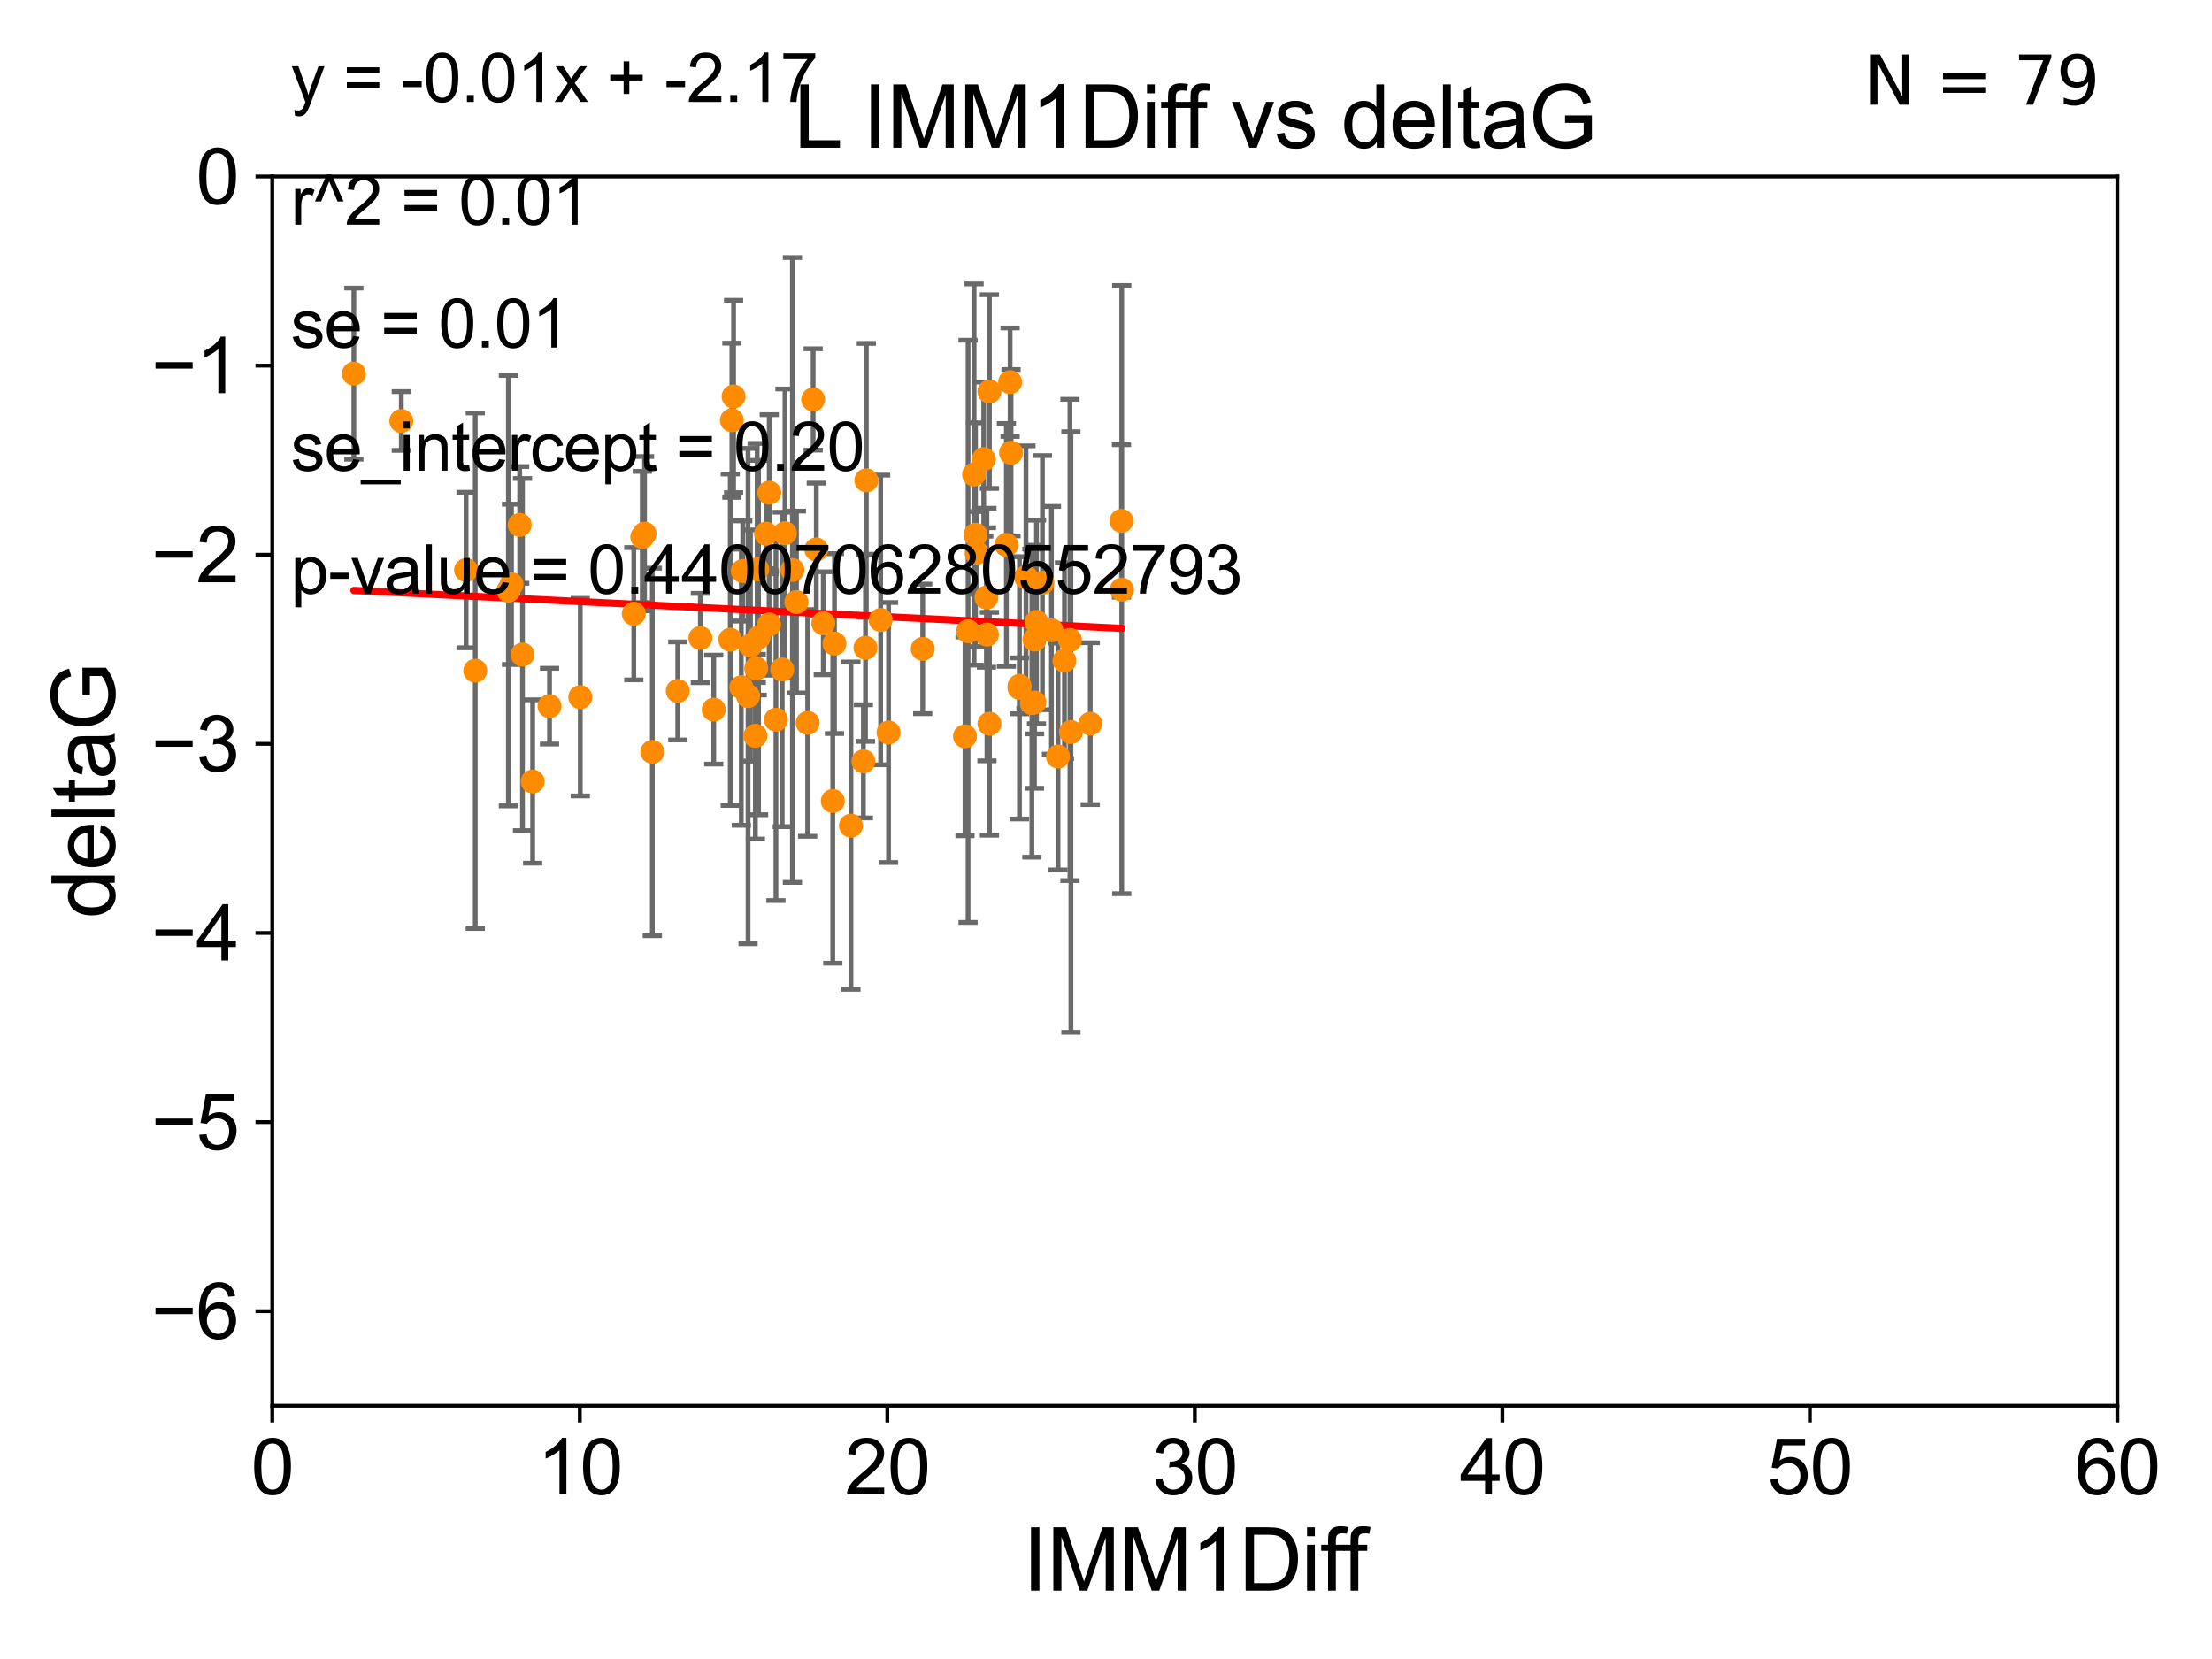 <?xml version="1.0" encoding="utf-8" standalone="no"?>
<!DOCTYPE svg PUBLIC "-//W3C//DTD SVG 1.1//EN"
  "http://www.w3.org/Graphics/SVG/1.1/DTD/svg11.dtd">
<svg xmlns:xlink="http://www.w3.org/1999/xlink" width="460.8pt" height="345.6pt" viewBox="0 0 460.8 345.6" xmlns="http://www.w3.org/2000/svg" version="1.1">
 <defs>
  <style type="text/css">*{stroke-linejoin: round; stroke-linecap: butt}</style>
 </defs>
 <g id="figure_1">
  <g id="patch_1">
   <path d="M 0 345.6 
L 460.8 345.6 
L 460.8 0 
L 0 0 
z
" style="fill: #ffffff"/>
  </g>
  <g id="axes_1">
   <g id="patch_2">
    <path d="M 56.72 292.84 
L 441.09 292.84 
L 441.09 36.775 
L 56.72 36.775 
z
" style="fill: #ffffff"/>
   </g>
   <g id="PathCollection_1">
    <defs>
     <path id="m0963748e2e" d="M 0 1.118 
C 0.297 1.118 0.581 1 0.791 0.791 
C 1 0.581 1.118 0.297 1.118 0 
C 1.118 -0.297 1 -0.581 0.791 -0.791 
C 0.581 -1 0.297 -1.118 0 -1.118 
C -0.297 -1.118 -0.581 -1 -0.791 -0.791 
C -1 -0.581 -1.118 -0.297 -1.118 0 
C -1.118 0.297 -1 0.581 -0.791 0.791 
C -0.581 1 -0.297 1.118 0 1.118 
z
" style="stroke: #ff8c00"/>
    </defs>
    <g clip-path="url(#p33c9feec5c)">
     <use xlink:href="#m0963748e2e" x="120.884" y="145.23" style="fill: #ff8c00; stroke: #ff8c00"/>
     <use xlink:href="#m0963748e2e" x="141.192" y="143.934" style="fill: #ff8c00; stroke: #ff8c00"/>
     <use xlink:href="#m0963748e2e" x="83.6" y="87.698" style="fill: #ff8c00; stroke: #ff8c00"/>
     <use xlink:href="#m0963748e2e" x="108.847" y="136.355" style="fill: #ff8c00; stroke: #ff8c00"/>
     <use xlink:href="#m0963748e2e" x="114.478" y="147.105" style="fill: #ff8c00; stroke: #ff8c00"/>
     <use xlink:href="#m0963748e2e" x="99.007" y="139.721" style="fill: #ff8c00; stroke: #ff8c00"/>
     <use xlink:href="#m0963748e2e" x="134.273" y="111.174" style="fill: #ff8c00; stroke: #ff8c00"/>
     <use xlink:href="#m0963748e2e" x="73.716" y="77.828" style="fill: #ff8c00; stroke: #ff8c00"/>
     <use xlink:href="#m0963748e2e" x="97.092" y="118.746" style="fill: #ff8c00; stroke: #ff8c00"/>
     <use xlink:href="#m0963748e2e" x="169.392" y="83.215" style="fill: #ff8c00; stroke: #ff8c00"/>
     <use xlink:href="#m0963748e2e" x="162.953" y="139.456" style="fill: #ff8c00; stroke: #ff8c00"/>
     <use xlink:href="#m0963748e2e" x="106.554" y="121.725" style="fill: #ff8c00; stroke: #ff8c00"/>
     <use xlink:href="#m0963748e2e" x="165.074" y="118.738" style="fill: #ff8c00; stroke: #ff8c00"/>
     <use xlink:href="#m0963748e2e" x="133.799" y="111.86" style="fill: #ff8c00; stroke: #ff8c00"/>
     <use xlink:href="#m0963748e2e" x="205.49" y="124.472" style="fill: #ff8c00; stroke: #ff8c00"/>
     <use xlink:href="#m0963748e2e" x="108.264" y="109.347" style="fill: #ff8c00; stroke: #ff8c00"/>
     <use xlink:href="#m0963748e2e" x="110.961" y="162.803" style="fill: #ff8c00; stroke: #ff8c00"/>
     <use xlink:href="#m0963748e2e" x="183.453" y="129.151" style="fill: #ff8c00; stroke: #ff8c00"/>
     <use xlink:href="#m0963748e2e" x="157.732" y="118.588" style="fill: #ff8c00; stroke: #ff8c00"/>
     <use xlink:href="#m0963748e2e" x="148.687" y="147.828" style="fill: #ff8c00; stroke: #ff8c00"/>
     <use xlink:href="#m0963748e2e" x="132.031" y="127.849" style="fill: #ff8c00; stroke: #ff8c00"/>
     <use xlink:href="#m0963748e2e" x="105.907" y="123.041" style="fill: #ff8c00; stroke: #ff8c00"/>
     <use xlink:href="#m0963748e2e" x="219.039" y="131.298" style="fill: #ff8c00; stroke: #ff8c00"/>
     <use xlink:href="#m0963748e2e" x="203.453" y="115.177" style="fill: #ff8c00; stroke: #ff8c00"/>
     <use xlink:href="#m0963748e2e" x="192.217" y="135.173" style="fill: #ff8c00; stroke: #ff8c00"/>
     <use xlink:href="#m0963748e2e" x="154.427" y="143.164" style="fill: #ff8c00; stroke: #ff8c00"/>
     <use xlink:href="#m0963748e2e" x="168.251" y="150.598" style="fill: #ff8c00; stroke: #ff8c00"/>
     <use xlink:href="#m0963748e2e" x="160.25" y="102.633" style="fill: #ff8c00; stroke: #ff8c00"/>
     <use xlink:href="#m0963748e2e" x="163.524" y="111.075" style="fill: #ff8c00; stroke: #ff8c00"/>
     <use xlink:href="#m0963748e2e" x="135.894" y="156.638" style="fill: #ff8c00; stroke: #ff8c00"/>
     <use xlink:href="#m0963748e2e" x="152.127" y="133.262" style="fill: #ff8c00; stroke: #ff8c00"/>
     <use xlink:href="#m0963748e2e" x="217.156" y="121.383" style="fill: #ff8c00; stroke: #ff8c00"/>
     <use xlink:href="#m0963748e2e" x="180.295" y="134.949" style="fill: #ff8c00; stroke: #ff8c00"/>
     <use xlink:href="#m0963748e2e" x="145.9" y="132.909" style="fill: #ff8c00; stroke: #ff8c00"/>
     <use xlink:href="#m0963748e2e" x="156.336" y="134.477" style="fill: #ff8c00; stroke: #ff8c00"/>
     <use xlink:href="#m0963748e2e" x="215.497" y="146.328" style="fill: #ff8c00; stroke: #ff8c00"/>
     <use xlink:href="#m0963748e2e" x="233.62" y="108.512" style="fill: #ff8c00; stroke: #ff8c00"/>
     <use xlink:href="#m0963748e2e" x="157.361" y="153.286" style="fill: #ff8c00; stroke: #ff8c00"/>
     <use xlink:href="#m0963748e2e" x="202.922" y="98.847" style="fill: #ff8c00; stroke: #ff8c00"/>
     <use xlink:href="#m0963748e2e" x="173.485" y="166.868" style="fill: #ff8c00; stroke: #ff8c00"/>
     <use xlink:href="#m0963748e2e" x="210.423" y="79.61" style="fill: #ff8c00; stroke: #ff8c00"/>
     <use xlink:href="#m0963748e2e" x="157.54" y="139.25" style="fill: #ff8c00; stroke: #ff8c00"/>
     <use xlink:href="#m0963748e2e" x="171.506" y="129.836" style="fill: #ff8c00; stroke: #ff8c00"/>
     <use xlink:href="#m0963748e2e" x="161.64" y="149.932" style="fill: #ff8c00; stroke: #ff8c00"/>
     <use xlink:href="#m0963748e2e" x="201.025" y="153.394" style="fill: #ff8c00; stroke: #ff8c00"/>
     <use xlink:href="#m0963748e2e" x="173.831" y="134.073" style="fill: #ff8c00; stroke: #ff8c00"/>
     <use xlink:href="#m0963748e2e" x="221.743" y="137.634" style="fill: #ff8c00; stroke: #ff8c00"/>
     <use xlink:href="#m0963748e2e" x="203.216" y="111.39" style="fill: #ff8c00; stroke: #ff8c00"/>
     <use xlink:href="#m0963748e2e" x="185.1" y="152.601" style="fill: #ff8c00; stroke: #ff8c00"/>
     <use xlink:href="#m0963748e2e" x="152.467" y="87.548" style="fill: #ff8c00; stroke: #ff8c00"/>
     <use xlink:href="#m0963748e2e" x="152.819" y="82.591" style="fill: #ff8c00; stroke: #ff8c00"/>
     <use xlink:href="#m0963748e2e" x="154.734" y="118.947" style="fill: #ff8c00; stroke: #ff8c00"/>
     <use xlink:href="#m0963748e2e" x="209.648" y="113.516" style="fill: #ff8c00; stroke: #ff8c00"/>
     <use xlink:href="#m0963748e2e" x="180.474" y="100.063" style="fill: #ff8c00; stroke: #ff8c00"/>
     <use xlink:href="#m0963748e2e" x="201.666" y="131.513" style="fill: #ff8c00; stroke: #ff8c00"/>
     <use xlink:href="#m0963748e2e" x="222.89" y="133.315" style="fill: #ff8c00; stroke: #ff8c00"/>
     <use xlink:href="#m0963748e2e" x="204.927" y="95.642" style="fill: #ff8c00; stroke: #ff8c00"/>
     <use xlink:href="#m0963748e2e" x="210.622" y="94.308" style="fill: #ff8c00; stroke: #ff8c00"/>
     <use xlink:href="#m0963748e2e" x="227.124" y="150.753" style="fill: #ff8c00; stroke: #ff8c00"/>
     <use xlink:href="#m0963748e2e" x="212.371" y="143.294" style="fill: #ff8c00; stroke: #ff8c00"/>
     <use xlink:href="#m0963748e2e" x="179.859" y="158.601" style="fill: #ff8c00; stroke: #ff8c00"/>
     <use xlink:href="#m0963748e2e" x="220.404" y="157.595" style="fill: #ff8c00; stroke: #ff8c00"/>
     <use xlink:href="#m0963748e2e" x="214.959" y="146.477" style="fill: #ff8c00; stroke: #ff8c00"/>
     <use xlink:href="#m0963748e2e" x="206.125" y="150.773" style="fill: #ff8c00; stroke: #ff8c00"/>
     <use xlink:href="#m0963748e2e" x="159.577" y="111.173" style="fill: #ff8c00; stroke: #ff8c00"/>
     <use xlink:href="#m0963748e2e" x="223.095" y="152.5" style="fill: #ff8c00; stroke: #ff8c00"/>
     <use xlink:href="#m0963748e2e" x="213.729" y="120.238" style="fill: #ff8c00; stroke: #ff8c00"/>
     <use xlink:href="#m0963748e2e" x="206.112" y="81.574" style="fill: #ff8c00; stroke: #ff8c00"/>
     <use xlink:href="#m0963748e2e" x="177.265" y="172.002" style="fill: #ff8c00; stroke: #ff8c00"/>
     <use xlink:href="#m0963748e2e" x="233.678" y="122.821" style="fill: #ff8c00; stroke: #ff8c00"/>
     <use xlink:href="#m0963748e2e" x="165.913" y="125.417" style="fill: #ff8c00; stroke: #ff8c00"/>
     <use xlink:href="#m0963748e2e" x="205.599" y="132.193" style="fill: #ff8c00; stroke: #ff8c00"/>
     <use xlink:href="#m0963748e2e" x="158.021" y="132.814" style="fill: #ff8c00; stroke: #ff8c00"/>
     <use xlink:href="#m0963748e2e" x="155.836" y="145.002" style="fill: #ff8c00; stroke: #ff8c00"/>
     <use xlink:href="#m0963748e2e" x="160.218" y="130.093" style="fill: #ff8c00; stroke: #ff8c00"/>
     <use xlink:href="#m0963748e2e" x="170.051" y="114.464" style="fill: #ff8c00; stroke: #ff8c00"/>
     <use xlink:href="#m0963748e2e" x="215.522" y="133.234" style="fill: #ff8c00; stroke: #ff8c00"/>
     <use xlink:href="#m0963748e2e" x="215.92" y="129.563" style="fill: #ff8c00; stroke: #ff8c00"/>
     <use xlink:href="#m0963748e2e" x="212.396" y="142.874" style="fill: #ff8c00; stroke: #ff8c00"/>
    </g>
   </g>
   <g id="matplotlib.axis_1">
    <g id="xtick_1">
     <g id="line2d_1">
      <defs>
       <path id="m83a53ba893" d="M 0 0 
L 0 3.5 
" style="stroke: #000000; stroke-width: 0.8"/>
      </defs>
      <g>
       <use xlink:href="#m83a53ba893" x="56.72" y="292.84" style="stroke: #000000; stroke-width: 0.8"/>
      </g>
     </g>
     <g id="text_1">
      <!-- 0 -->
      <g transform="translate(52.271 311.293)scale(0.16 -0.16)">
       <defs>
        <path id="ArialMT-30" d="M 266 2259 
Q 266 3072 433 3567 
Q 600 4063 929 4331 
Q 1259 4600 1759 4600 
Q 2128 4600 2406 4451 
Q 2684 4303 2865 4023 
Q 3047 3744 3150 3342 
Q 3253 2941 3253 2259 
Q 3253 1453 3087 958 
Q 2922 463 2592 192 
Q 2263 -78 1759 -78 
Q 1097 -78 719 397 
Q 266 969 266 2259 
z
M 844 2259 
Q 844 1131 1108 757 
Q 1372 384 1759 384 
Q 2147 384 2411 759 
Q 2675 1134 2675 2259 
Q 2675 3391 2411 3762 
Q 2147 4134 1753 4134 
Q 1366 4134 1134 3806 
Q 844 3388 844 2259 
z
" transform="scale(0.016)"/>
       </defs>
       <use xlink:href="#ArialMT-30"/>
      </g>
     </g>
    </g>
    <g id="xtick_2">
     <g id="line2d_2">
      <g>
       <use xlink:href="#m83a53ba893" x="120.782" y="292.84" style="stroke: #000000; stroke-width: 0.8"/>
      </g>
     </g>
     <g id="text_2">
      <!-- 10 -->
      <g transform="translate(111.884 311.293)scale(0.16 -0.16)">
       <defs>
        <path id="ArialMT-31" d="M 2384 0 
L 1822 0 
L 1822 3584 
Q 1619 3391 1289 3197 
Q 959 3003 697 2906 
L 697 3450 
Q 1169 3672 1522 3987 
Q 1875 4303 2022 4600 
L 2384 4600 
L 2384 0 
z
" transform="scale(0.016)"/>
       </defs>
       <use xlink:href="#ArialMT-31"/>
       <use xlink:href="#ArialMT-30" x="55.615"/>
      </g>
     </g>
    </g>
    <g id="xtick_3">
     <g id="line2d_3">
      <g>
       <use xlink:href="#m83a53ba893" x="184.843" y="292.84" style="stroke: #000000; stroke-width: 0.8"/>
      </g>
     </g>
     <g id="text_3">
      <!-- 20 -->
      <g transform="translate(175.946 311.293)scale(0.16 -0.16)">
       <defs>
        <path id="ArialMT-32" d="M 3222 541 
L 3222 0 
L 194 0 
Q 188 203 259 391 
Q 375 700 629 1000 
Q 884 1300 1366 1694 
Q 2113 2306 2375 2664 
Q 2638 3022 2638 3341 
Q 2638 3675 2398 3904 
Q 2159 4134 1775 4134 
Q 1369 4134 1125 3890 
Q 881 3647 878 3216 
L 300 3275 
Q 359 3922 746 4261 
Q 1134 4600 1788 4600 
Q 2447 4600 2831 4234 
Q 3216 3869 3216 3328 
Q 3216 3053 3103 2787 
Q 2991 2522 2730 2228 
Q 2469 1934 1863 1422 
Q 1356 997 1212 845 
Q 1069 694 975 541 
L 3222 541 
z
" transform="scale(0.016)"/>
       </defs>
       <use xlink:href="#ArialMT-32"/>
       <use xlink:href="#ArialMT-30" x="55.615"/>
      </g>
     </g>
    </g>
    <g id="xtick_4">
     <g id="line2d_4">
      <g>
       <use xlink:href="#m83a53ba893" x="248.905" y="292.84" style="stroke: #000000; stroke-width: 0.8"/>
      </g>
     </g>
     <g id="text_4">
      <!-- 30 -->
      <g transform="translate(240.007 311.293)scale(0.16 -0.16)">
       <defs>
        <path id="ArialMT-33" d="M 269 1209 
L 831 1284 
Q 928 806 1161 595 
Q 1394 384 1728 384 
Q 2125 384 2398 659 
Q 2672 934 2672 1341 
Q 2672 1728 2419 1979 
Q 2166 2231 1775 2231 
Q 1616 2231 1378 2169 
L 1441 2663 
Q 1497 2656 1531 2656 
Q 1891 2656 2178 2843 
Q 2466 3031 2466 3422 
Q 2466 3731 2256 3934 
Q 2047 4138 1716 4138 
Q 1388 4138 1169 3931 
Q 950 3725 888 3313 
L 325 3413 
Q 428 3978 793 4289 
Q 1159 4600 1703 4600 
Q 2078 4600 2393 4439 
Q 2709 4278 2876 4000 
Q 3044 3722 3044 3409 
Q 3044 3113 2884 2869 
Q 2725 2625 2413 2481 
Q 2819 2388 3044 2092 
Q 3269 1797 3269 1353 
Q 3269 753 2831 336 
Q 2394 -81 1725 -81 
Q 1122 -81 723 278 
Q 325 638 269 1209 
z
" transform="scale(0.016)"/>
       </defs>
       <use xlink:href="#ArialMT-33"/>
       <use xlink:href="#ArialMT-30" x="55.615"/>
      </g>
     </g>
    </g>
    <g id="xtick_5">
     <g id="line2d_5">
      <g>
       <use xlink:href="#m83a53ba893" x="312.967" y="292.84" style="stroke: #000000; stroke-width: 0.8"/>
      </g>
     </g>
     <g id="text_5">
      <!-- 40 -->
      <g transform="translate(304.069 311.293)scale(0.16 -0.16)">
       <defs>
        <path id="ArialMT-34" d="M 2069 0 
L 2069 1097 
L 81 1097 
L 81 1613 
L 2172 4581 
L 2631 4581 
L 2631 1613 
L 3250 1613 
L 3250 1097 
L 2631 1097 
L 2631 0 
L 2069 0 
z
M 2069 1613 
L 2069 3678 
L 634 1613 
L 2069 1613 
z
" transform="scale(0.016)"/>
       </defs>
       <use xlink:href="#ArialMT-34"/>
       <use xlink:href="#ArialMT-30" x="55.615"/>
      </g>
     </g>
    </g>
    <g id="xtick_6">
     <g id="line2d_6">
      <g>
       <use xlink:href="#m83a53ba893" x="377.028" y="292.84" style="stroke: #000000; stroke-width: 0.8"/>
      </g>
     </g>
     <g id="text_6">
      <!-- 50 -->
      <g transform="translate(368.131 311.293)scale(0.16 -0.16)">
       <defs>
        <path id="ArialMT-35" d="M 266 1200 
L 856 1250 
Q 922 819 1161 601 
Q 1400 384 1738 384 
Q 2144 384 2425 690 
Q 2706 997 2706 1503 
Q 2706 1984 2436 2262 
Q 2166 2541 1728 2541 
Q 1456 2541 1237 2417 
Q 1019 2294 894 2097 
L 366 2166 
L 809 4519 
L 3088 4519 
L 3088 3981 
L 1259 3981 
L 1013 2750 
Q 1425 3038 1878 3038 
Q 2478 3038 2890 2622 
Q 3303 2206 3303 1553 
Q 3303 931 2941 478 
Q 2500 -78 1738 -78 
Q 1113 -78 717 272 
Q 322 622 266 1200 
z
" transform="scale(0.016)"/>
       </defs>
       <use xlink:href="#ArialMT-35"/>
       <use xlink:href="#ArialMT-30" x="55.615"/>
      </g>
     </g>
    </g>
    <g id="xtick_7">
     <g id="line2d_7">
      <g>
       <use xlink:href="#m83a53ba893" x="441.09" y="292.84" style="stroke: #000000; stroke-width: 0.8"/>
      </g>
     </g>
     <g id="text_7">
      <!-- 60 -->
      <g transform="translate(432.192 311.293)scale(0.16 -0.16)">
       <defs>
        <path id="ArialMT-36" d="M 3184 3459 
L 2625 3416 
Q 2550 3747 2413 3897 
Q 2184 4138 1850 4138 
Q 1581 4138 1378 3988 
Q 1113 3794 959 3422 
Q 806 3050 800 2363 
Q 1003 2672 1297 2822 
Q 1591 2972 1913 2972 
Q 2475 2972 2870 2558 
Q 3266 2144 3266 1488 
Q 3266 1056 3080 686 
Q 2894 316 2569 119 
Q 2244 -78 1831 -78 
Q 1128 -78 684 439 
Q 241 956 241 2144 
Q 241 3472 731 4075 
Q 1159 4600 1884 4600 
Q 2425 4600 2770 4297 
Q 3116 3994 3184 3459 
z
M 888 1484 
Q 888 1194 1011 928 
Q 1134 663 1356 523 
Q 1578 384 1822 384 
Q 2178 384 2434 671 
Q 2691 959 2691 1453 
Q 2691 1928 2437 2201 
Q 2184 2475 1800 2475 
Q 1419 2475 1153 2201 
Q 888 1928 888 1484 
z
" transform="scale(0.016)"/>
       </defs>
       <use xlink:href="#ArialMT-36"/>
       <use xlink:href="#ArialMT-30" x="55.615"/>
      </g>
     </g>
    </g>
    <g id="text_8">
     <!-- IMM1Diff -->
     <g transform="translate(213.064 331.357)scale(0.18 -0.18)">
      <defs>
       <path id="ArialMT-49" d="M 597 0 
L 597 4581 
L 1203 4581 
L 1203 0 
L 597 0 
z
" transform="scale(0.016)"/>
       <path id="ArialMT-4d" d="M 475 0 
L 475 4581 
L 1388 4581 
L 2472 1338 
Q 2622 884 2691 659 
Q 2769 909 2934 1394 
L 4031 4581 
L 4847 4581 
L 4847 0 
L 4263 0 
L 4263 3834 
L 2931 0 
L 2384 0 
L 1059 3900 
L 1059 0 
L 475 0 
z
" transform="scale(0.016)"/>
       <path id="ArialMT-44" d="M 494 0 
L 494 4581 
L 2072 4581 
Q 2606 4581 2888 4516 
Q 3281 4425 3559 4188 
Q 3922 3881 4101 3404 
Q 4281 2928 4281 2316 
Q 4281 1794 4159 1391 
Q 4038 988 3847 723 
Q 3656 459 3429 307 
Q 3203 156 2883 78 
Q 2563 0 2147 0 
L 494 0 
z
M 1100 541 
L 2078 541 
Q 2531 541 2789 625 
Q 3047 709 3200 863 
Q 3416 1078 3536 1442 
Q 3656 1806 3656 2325 
Q 3656 3044 3420 3430 
Q 3184 3816 2847 3947 
Q 2603 4041 2063 4041 
L 1100 4041 
L 1100 541 
z
" transform="scale(0.016)"/>
       <path id="ArialMT-69" d="M 425 3934 
L 425 4581 
L 988 4581 
L 988 3934 
L 425 3934 
z
M 425 0 
L 425 3319 
L 988 3319 
L 988 0 
L 425 0 
z
" transform="scale(0.016)"/>
       <path id="ArialMT-66" d="M 556 0 
L 556 2881 
L 59 2881 
L 59 3319 
L 556 3319 
L 556 3672 
Q 556 4006 616 4169 
Q 697 4388 901 4523 
Q 1106 4659 1475 4659 
Q 1713 4659 2000 4603 
L 1916 4113 
Q 1741 4144 1584 4144 
Q 1328 4144 1222 4034 
Q 1116 3925 1116 3625 
L 1116 3319 
L 1763 3319 
L 1763 2881 
L 1116 2881 
L 1116 0 
L 556 0 
z
" transform="scale(0.016)"/>
      </defs>
      <use xlink:href="#ArialMT-49"/>
      <use xlink:href="#ArialMT-4d" x="27.783"/>
      <use xlink:href="#ArialMT-4d" x="111.084"/>
      <use xlink:href="#ArialMT-31" x="194.385"/>
      <use xlink:href="#ArialMT-44" x="250"/>
      <use xlink:href="#ArialMT-69" x="322.217"/>
      <use xlink:href="#ArialMT-66" x="344.434"/>
      <use xlink:href="#ArialMT-66" x="370.467"/>
     </g>
    </g>
   </g>
   <g id="matplotlib.axis_2">
    <g id="ytick_1">
     <g id="line2d_8">
      <defs>
       <path id="m9ae28d30bf" d="M 0 0 
L -3.5 0 
" style="stroke: #000000; stroke-width: 0.8"/>
      </defs>
      <g>
       <use xlink:href="#m9ae28d30bf" x="56.72" y="273.143" style="stroke: #000000; stroke-width: 0.8"/>
      </g>
     </g>
     <g id="text_9">
      <!-- −6 -->
      <g transform="translate(31.477 278.869)scale(0.16 -0.16)">
       <defs>
        <path id="ArialMT-2212" d="M 3381 1997 
L 356 1997 
L 356 2522 
L 3381 2522 
L 3381 1997 
z
" transform="scale(0.016)"/>
       </defs>
       <use xlink:href="#ArialMT-2212"/>
       <use xlink:href="#ArialMT-36" x="58.398"/>
      </g>
     </g>
    </g>
    <g id="ytick_2">
     <g id="line2d_9">
      <g>
       <use xlink:href="#m9ae28d30bf" x="56.72" y="233.748" style="stroke: #000000; stroke-width: 0.8"/>
      </g>
     </g>
     <g id="text_10">
      <!-- −5 -->
      <g transform="translate(31.477 239.474)scale(0.16 -0.16)">
       <use xlink:href="#ArialMT-2212"/>
       <use xlink:href="#ArialMT-35" x="58.398"/>
      </g>
     </g>
    </g>
    <g id="ytick_3">
     <g id="line2d_10">
      <g>
       <use xlink:href="#m9ae28d30bf" x="56.72" y="194.353" style="stroke: #000000; stroke-width: 0.8"/>
      </g>
     </g>
     <g id="text_11">
      <!-- −4 -->
      <g transform="translate(31.477 200.08)scale(0.16 -0.16)">
       <use xlink:href="#ArialMT-2212"/>
       <use xlink:href="#ArialMT-34" x="58.398"/>
      </g>
     </g>
    </g>
    <g id="ytick_4">
     <g id="line2d_11">
      <g>
       <use xlink:href="#m9ae28d30bf" x="56.72" y="154.959" style="stroke: #000000; stroke-width: 0.8"/>
      </g>
     </g>
     <g id="text_12">
      <!-- −3 -->
      <g transform="translate(31.477 160.685)scale(0.16 -0.16)">
       <use xlink:href="#ArialMT-2212"/>
       <use xlink:href="#ArialMT-33" x="58.398"/>
      </g>
     </g>
    </g>
    <g id="ytick_5">
     <g id="line2d_12">
      <g>
       <use xlink:href="#m9ae28d30bf" x="56.72" y="115.564" style="stroke: #000000; stroke-width: 0.8"/>
      </g>
     </g>
     <g id="text_13">
      <!-- −2 -->
      <g transform="translate(31.477 121.29)scale(0.16 -0.16)">
       <use xlink:href="#ArialMT-2212"/>
       <use xlink:href="#ArialMT-32" x="58.398"/>
      </g>
     </g>
    </g>
    <g id="ytick_6">
     <g id="line2d_13">
      <g>
       <use xlink:href="#m9ae28d30bf" x="56.72" y="76.17" style="stroke: #000000; stroke-width: 0.8"/>
      </g>
     </g>
     <g id="text_14">
      <!-- −1 -->
      <g transform="translate(31.477 81.896)scale(0.16 -0.16)">
       <use xlink:href="#ArialMT-2212"/>
       <use xlink:href="#ArialMT-31" x="58.398"/>
      </g>
     </g>
    </g>
    <g id="ytick_7">
     <g id="line2d_14">
      <g>
       <use xlink:href="#m9ae28d30bf" x="56.72" y="36.775" style="stroke: #000000; stroke-width: 0.8"/>
      </g>
     </g>
     <g id="text_15">
      <!-- 0 -->
      <g transform="translate(40.822 42.501)scale(0.16 -0.16)">
       <use xlink:href="#ArialMT-30"/>
      </g>
     </g>
    </g>
    <g id="text_16">
     <!-- deltaG -->
     <g transform="translate(23.9 191.322)rotate(-90)scale(0.18 -0.18)">
      <defs>
       <path id="ArialMT-64" d="M 2575 0 
L 2575 419 
Q 2259 -75 1647 -75 
Q 1250 -75 917 144 
Q 584 363 401 755 
Q 219 1147 219 1656 
Q 219 2153 384 2558 
Q 550 2963 881 3178 
Q 1213 3394 1622 3394 
Q 1922 3394 2156 3267 
Q 2391 3141 2538 2938 
L 2538 4581 
L 3097 4581 
L 3097 0 
L 2575 0 
z
M 797 1656 
Q 797 1019 1065 703 
Q 1334 388 1700 388 
Q 2069 388 2326 689 
Q 2584 991 2584 1609 
Q 2584 2291 2321 2609 
Q 2059 2928 1675 2928 
Q 1300 2928 1048 2622 
Q 797 2316 797 1656 
z
" transform="scale(0.016)"/>
       <path id="ArialMT-65" d="M 2694 1069 
L 3275 997 
Q 3138 488 2766 206 
Q 2394 -75 1816 -75 
Q 1088 -75 661 373 
Q 234 822 234 1631 
Q 234 2469 665 2931 
Q 1097 3394 1784 3394 
Q 2450 3394 2872 2941 
Q 3294 2488 3294 1666 
Q 3294 1616 3291 1516 
L 816 1516 
Q 847 969 1125 678 
Q 1403 388 1819 388 
Q 2128 388 2347 550 
Q 2566 713 2694 1069 
z
M 847 1978 
L 2700 1978 
Q 2663 2397 2488 2606 
Q 2219 2931 1791 2931 
Q 1403 2931 1139 2672 
Q 875 2413 847 1978 
z
" transform="scale(0.016)"/>
       <path id="ArialMT-6c" d="M 409 0 
L 409 4581 
L 972 4581 
L 972 0 
L 409 0 
z
" transform="scale(0.016)"/>
       <path id="ArialMT-74" d="M 1650 503 
L 1731 6 
Q 1494 -44 1306 -44 
Q 1000 -44 831 53 
Q 663 150 594 308 
Q 525 466 525 972 
L 525 2881 
L 113 2881 
L 113 3319 
L 525 3319 
L 525 4141 
L 1084 4478 
L 1084 3319 
L 1650 3319 
L 1650 2881 
L 1084 2881 
L 1084 941 
Q 1084 700 1114 631 
Q 1144 563 1211 522 
Q 1278 481 1403 481 
Q 1497 481 1650 503 
z
" transform="scale(0.016)"/>
       <path id="ArialMT-61" d="M 2588 409 
Q 2275 144 1986 34 
Q 1697 -75 1366 -75 
Q 819 -75 525 192 
Q 231 459 231 875 
Q 231 1119 342 1320 
Q 453 1522 633 1644 
Q 813 1766 1038 1828 
Q 1203 1872 1538 1913 
Q 2219 1994 2541 2106 
Q 2544 2222 2544 2253 
Q 2544 2597 2384 2738 
Q 2169 2928 1744 2928 
Q 1347 2928 1158 2789 
Q 969 2650 878 2297 
L 328 2372 
Q 403 2725 575 2942 
Q 747 3159 1072 3276 
Q 1397 3394 1825 3394 
Q 2250 3394 2515 3294 
Q 2781 3194 2906 3042 
Q 3031 2891 3081 2659 
Q 3109 2516 3109 2141 
L 3109 1391 
Q 3109 606 3145 398 
Q 3181 191 3288 0 
L 2700 0 
Q 2613 175 2588 409 
z
M 2541 1666 
Q 2234 1541 1622 1453 
Q 1275 1403 1131 1340 
Q 988 1278 909 1158 
Q 831 1038 831 891 
Q 831 666 1001 516 
Q 1172 366 1500 366 
Q 1825 366 2078 508 
Q 2331 650 2450 897 
Q 2541 1088 2541 1459 
L 2541 1666 
z
" transform="scale(0.016)"/>
       <path id="ArialMT-47" d="M 2638 1797 
L 2638 2334 
L 4578 2338 
L 4578 638 
Q 4131 281 3656 101 
Q 3181 -78 2681 -78 
Q 2006 -78 1454 211 
Q 903 500 622 1047 
Q 341 1594 341 2269 
Q 341 2938 620 3517 
Q 900 4097 1425 4378 
Q 1950 4659 2634 4659 
Q 3131 4659 3532 4498 
Q 3934 4338 4162 4050 
Q 4391 3763 4509 3300 
L 3963 3150 
Q 3859 3500 3706 3700 
Q 3553 3900 3268 4020 
Q 2984 4141 2638 4141 
Q 2222 4141 1919 4014 
Q 1616 3888 1430 3681 
Q 1244 3475 1141 3228 
Q 966 2803 966 2306 
Q 966 1694 1177 1281 
Q 1388 869 1791 669 
Q 2194 469 2647 469 
Q 3041 469 3416 620 
Q 3791 772 3984 944 
L 3984 1797 
L 2638 1797 
z
" transform="scale(0.016)"/>
      </defs>
      <use xlink:href="#ArialMT-64"/>
      <use xlink:href="#ArialMT-65" x="55.615"/>
      <use xlink:href="#ArialMT-6c" x="111.23"/>
      <use xlink:href="#ArialMT-74" x="133.447"/>
      <use xlink:href="#ArialMT-61" x="161.23"/>
      <use xlink:href="#ArialMT-47" x="216.846"/>
     </g>
    </g>
   </g>
   <g id="LineCollection_1">
    <path d="M 120.884 165.806 
L 120.884 124.654 
" clip-path="url(#p33c9feec5c)" style="fill: none; stroke: #696969"/>
    <path d="M 141.192 154.143 
L 141.192 133.724 
" clip-path="url(#p33c9feec5c)" style="fill: none; stroke: #696969"/>
    <path d="M 83.6 93.824 
L 83.6 81.573 
" clip-path="url(#p33c9feec5c)" style="fill: none; stroke: #696969"/>
    <path d="M 108.847 173.033 
L 108.847 99.676 
" clip-path="url(#p33c9feec5c)" style="fill: none; stroke: #696969"/>
    <path d="M 114.478 154.992 
L 114.478 139.219 
" clip-path="url(#p33c9feec5c)" style="fill: none; stroke: #696969"/>
    <path d="M 99.007 193.417 
L 99.007 86.025 
" clip-path="url(#p33c9feec5c)" style="fill: none; stroke: #696969"/>
    <path d="M 134.273 127.244 
L 134.273 95.105 
" clip-path="url(#p33c9feec5c)" style="fill: none; stroke: #696969"/>
    <path d="M 73.716 95.649 
L 73.716 60.008 
" clip-path="url(#p33c9feec5c)" style="fill: none; stroke: #696969"/>
    <path d="M 97.092 134.945 
L 97.092 102.547 
" clip-path="url(#p33c9feec5c)" style="fill: none; stroke: #696969"/>
    <path d="M 169.392 93.778 
L 169.392 72.653 
" clip-path="url(#p33c9feec5c)" style="fill: none; stroke: #696969"/>
    <path d="M 162.953 172.206 
L 162.953 106.706 
" clip-path="url(#p33c9feec5c)" style="fill: none; stroke: #696969"/>
    <path d="M 106.554 138.425 
L 106.554 105.025 
" clip-path="url(#p33c9feec5c)" style="fill: none; stroke: #696969"/>
    <path d="M 165.074 183.82 
L 165.074 53.655 
" clip-path="url(#p33c9feec5c)" style="fill: none; stroke: #696969"/>
    <path d="M 133.799 125.524 
L 133.799 98.195 
" clip-path="url(#p33c9feec5c)" style="fill: none; stroke: #696969"/>
    <path d="M 205.49 139.012 
L 205.49 109.931 
" clip-path="url(#p33c9feec5c)" style="fill: none; stroke: #696969"/>
    <path d="M 108.264 121.504 
L 108.264 97.189 
" clip-path="url(#p33c9feec5c)" style="fill: none; stroke: #696969"/>
    <path d="M 110.961 179.82 
L 110.961 145.786 
" clip-path="url(#p33c9feec5c)" style="fill: none; stroke: #696969"/>
    <path d="M 183.453 159.324 
L 183.453 98.977 
" clip-path="url(#p33c9feec5c)" style="fill: none; stroke: #696969"/>
    <path d="M 157.732 144.797 
L 157.732 92.379 
" clip-path="url(#p33c9feec5c)" style="fill: none; stroke: #696969"/>
    <path d="M 148.687 159.172 
L 148.687 136.484 
" clip-path="url(#p33c9feec5c)" style="fill: none; stroke: #696969"/>
    <path d="M 132.031 141.627 
L 132.031 114.071 
" clip-path="url(#p33c9feec5c)" style="fill: none; stroke: #696969"/>
    <path d="M 105.907 167.879 
L 105.907 78.203 
" clip-path="url(#p33c9feec5c)" style="fill: none; stroke: #696969"/>
    <path d="M 219.039 157.097 
L 219.039 105.499 
" clip-path="url(#p33c9feec5c)" style="fill: none; stroke: #696969"/>
    <path d="M 203.453 123.791 
L 203.453 106.563 
" clip-path="url(#p33c9feec5c)" style="fill: none; stroke: #696969"/>
    <path d="M 192.217 148.669 
L 192.217 121.676 
" clip-path="url(#p33c9feec5c)" style="fill: none; stroke: #696969"/>
    <path d="M 154.427 171.922 
L 154.427 114.405 
" clip-path="url(#p33c9feec5c)" style="fill: none; stroke: #696969"/>
    <path d="M 168.251 174.214 
L 168.251 126.981 
" clip-path="url(#p33c9feec5c)" style="fill: none; stroke: #696969"/>
    <path d="M 160.25 118.887 
L 160.25 86.379 
" clip-path="url(#p33c9feec5c)" style="fill: none; stroke: #696969"/>
    <path d="M 163.524 141.117 
L 163.524 81.032 
" clip-path="url(#p33c9feec5c)" style="fill: none; stroke: #696969"/>
    <path d="M 135.894 194.918 
L 135.894 118.357 
" clip-path="url(#p33c9feec5c)" style="fill: none; stroke: #696969"/>
    <path d="M 152.127 167.782 
L 152.127 98.741 
" clip-path="url(#p33c9feec5c)" style="fill: none; stroke: #696969"/>
    <path d="M 217.156 147.859 
L 217.156 94.907 
" clip-path="url(#p33c9feec5c)" style="fill: none; stroke: #696969"/>
    <path d="M 180.295 154.437 
L 180.295 115.462 
" clip-path="url(#p33c9feec5c)" style="fill: none; stroke: #696969"/>
    <path d="M 145.9 142.215 
L 145.9 123.603 
" clip-path="url(#p33c9feec5c)" style="fill: none; stroke: #696969"/>
    <path d="M 156.336 158.551 
L 156.336 110.403 
" clip-path="url(#p33c9feec5c)" style="fill: none; stroke: #696969"/>
    <path d="M 215.497 164.211 
L 215.497 128.446 
" clip-path="url(#p33c9feec5c)" style="fill: none; stroke: #696969"/>
    <path d="M 233.62 124.394 
L 233.62 92.631 
" clip-path="url(#p33c9feec5c)" style="fill: none; stroke: #696969"/>
    <path d="M 157.361 174.791 
L 157.361 131.781 
" clip-path="url(#p33c9feec5c)" style="fill: none; stroke: #696969"/>
    <path d="M 202.922 138.555 
L 202.922 59.139 
" clip-path="url(#p33c9feec5c)" style="fill: none; stroke: #696969"/>
    <path d="M 173.485 200.658 
L 173.485 133.077 
" clip-path="url(#p33c9feec5c)" style="fill: none; stroke: #696969"/>
    <path d="M 210.423 90.908 
L 210.423 68.312 
" clip-path="url(#p33c9feec5c)" style="fill: none; stroke: #696969"/>
    <path d="M 157.54 142.19 
L 157.54 136.31 
" clip-path="url(#p33c9feec5c)" style="fill: none; stroke: #696969"/>
    <path d="M 171.506 140.557 
L 171.506 119.114 
" clip-path="url(#p33c9feec5c)" style="fill: none; stroke: #696969"/>
    <path d="M 161.64 187.61 
L 161.64 112.254 
" clip-path="url(#p33c9feec5c)" style="fill: none; stroke: #696969"/>
    <path d="M 201.025 174.106 
L 201.025 132.682 
" clip-path="url(#p33c9feec5c)" style="fill: none; stroke: #696969"/>
    <path d="M 173.831 152.809 
L 173.831 115.337 
" clip-path="url(#p33c9feec5c)" style="fill: none; stroke: #696969"/>
    <path d="M 221.743 158.031 
L 221.743 117.238 
" clip-path="url(#p33c9feec5c)" style="fill: none; stroke: #696969"/>
    <path d="M 203.216 134.695 
L 203.216 88.084 
" clip-path="url(#p33c9feec5c)" style="fill: none; stroke: #696969"/>
    <path d="M 185.1 179.684 
L 185.1 125.519 
" clip-path="url(#p33c9feec5c)" style="fill: none; stroke: #696969"/>
    <path d="M 152.467 103.614 
L 152.467 71.483 
" clip-path="url(#p33c9feec5c)" style="fill: none; stroke: #696969"/>
    <path d="M 152.819 102.628 
L 152.819 62.553 
" clip-path="url(#p33c9feec5c)" style="fill: none; stroke: #696969"/>
    <path d="M 154.734 129.381 
L 154.734 108.513 
" clip-path="url(#p33c9feec5c)" style="fill: none; stroke: #696969"/>
    <path d="M 209.648 138.807 
L 209.648 88.225 
" clip-path="url(#p33c9feec5c)" style="fill: none; stroke: #696969"/>
    <path d="M 180.474 128.594 
L 180.474 71.532 
" clip-path="url(#p33c9feec5c)" style="fill: none; stroke: #696969"/>
    <path d="M 201.666 192.152 
L 201.666 70.874 
" clip-path="url(#p33c9feec5c)" style="fill: none; stroke: #696969"/>
    <path d="M 222.89 183.444 
L 222.89 83.187 
" clip-path="url(#p33c9feec5c)" style="fill: none; stroke: #696969"/>
    <path d="M 204.927 111.697 
L 204.927 79.586 
" clip-path="url(#p33c9feec5c)" style="fill: none; stroke: #696969"/>
    <path d="M 210.622 111.635 
L 210.622 76.98 
" clip-path="url(#p33c9feec5c)" style="fill: none; stroke: #696969"/>
    <path d="M 227.124 167.612 
L 227.124 133.893 
" clip-path="url(#p33c9feec5c)" style="fill: none; stroke: #696969"/>
    <path d="M 212.371 170.616 
L 212.371 115.973 
" clip-path="url(#p33c9feec5c)" style="fill: none; stroke: #696969"/>
    <path d="M 179.859 170.385 
L 179.859 146.816 
" clip-path="url(#p33c9feec5c)" style="fill: none; stroke: #696969"/>
    <path d="M 220.404 181.214 
L 220.404 133.976 
" clip-path="url(#p33c9feec5c)" style="fill: none; stroke: #696969"/>
    <path d="M 214.959 178.559 
L 214.959 114.396 
" clip-path="url(#p33c9feec5c)" style="fill: none; stroke: #696969"/>
    <path d="M 206.125 173.987 
L 206.125 127.559 
" clip-path="url(#p33c9feec5c)" style="fill: none; stroke: #696969"/>
    <path d="M 159.577 118.469 
L 159.577 103.878 
" clip-path="url(#p33c9feec5c)" style="fill: none; stroke: #696969"/>
    <path d="M 223.095 215.072 
L 223.095 89.927 
" clip-path="url(#p33c9feec5c)" style="fill: none; stroke: #696969"/>
    <path d="M 213.729 147.593 
L 213.729 92.883 
" clip-path="url(#p33c9feec5c)" style="fill: none; stroke: #696969"/>
    <path d="M 206.112 101.752 
L 206.112 61.395 
" clip-path="url(#p33c9feec5c)" style="fill: none; stroke: #696969"/>
    <path d="M 177.265 206.104 
L 177.265 137.899 
" clip-path="url(#p33c9feec5c)" style="fill: none; stroke: #696969"/>
    <path d="M 233.678 186.175 
L 233.678 59.466 
" clip-path="url(#p33c9feec5c)" style="fill: none; stroke: #696969"/>
    <path d="M 165.913 144.36 
L 165.913 106.473 
" clip-path="url(#p33c9feec5c)" style="fill: none; stroke: #696969"/>
    <path d="M 205.599 158.499 
L 205.599 105.886 
" clip-path="url(#p33c9feec5c)" style="fill: none; stroke: #696969"/>
    <path d="M 158.021 169.722 
L 158.021 95.905 
" clip-path="url(#p33c9feec5c)" style="fill: none; stroke: #696969"/>
    <path d="M 155.836 196.592 
L 155.836 93.412 
" clip-path="url(#p33c9feec5c)" style="fill: none; stroke: #696969"/>
    <path d="M 160.218 140.657 
L 160.218 119.529 
" clip-path="url(#p33c9feec5c)" style="fill: none; stroke: #696969"/>
    <path d="M 170.051 128.285 
L 170.051 100.642 
" clip-path="url(#p33c9feec5c)" style="fill: none; stroke: #696969"/>
    <path d="M 215.522 152.884 
L 215.522 113.584 
" clip-path="url(#p33c9feec5c)" style="fill: none; stroke: #696969"/>
    <path d="M 215.92 150.764 
L 215.92 108.361 
" clip-path="url(#p33c9feec5c)" style="fill: none; stroke: #696969"/>
    <path d="M 212.396 148.698 
L 212.396 137.05 
" clip-path="url(#p33c9feec5c)" style="fill: none; stroke: #696969"/>
   </g>
   <g id="line2d_15">
    <defs>
     <path id="m7d0ecdb44b" d="M 2 0 
L -2 -0 
" style="stroke: #696969"/>
    </defs>
    <g clip-path="url(#p33c9feec5c)">
     <use xlink:href="#m7d0ecdb44b" x="120.884" y="165.806" style="fill: #696969; stroke: #696969"/>
     <use xlink:href="#m7d0ecdb44b" x="141.192" y="154.143" style="fill: #696969; stroke: #696969"/>
     <use xlink:href="#m7d0ecdb44b" x="83.6" y="93.824" style="fill: #696969; stroke: #696969"/>
     <use xlink:href="#m7d0ecdb44b" x="108.847" y="173.033" style="fill: #696969; stroke: #696969"/>
     <use xlink:href="#m7d0ecdb44b" x="114.478" y="154.992" style="fill: #696969; stroke: #696969"/>
     <use xlink:href="#m7d0ecdb44b" x="99.007" y="193.417" style="fill: #696969; stroke: #696969"/>
     <use xlink:href="#m7d0ecdb44b" x="134.273" y="127.244" style="fill: #696969; stroke: #696969"/>
     <use xlink:href="#m7d0ecdb44b" x="73.716" y="95.649" style="fill: #696969; stroke: #696969"/>
     <use xlink:href="#m7d0ecdb44b" x="97.092" y="134.945" style="fill: #696969; stroke: #696969"/>
     <use xlink:href="#m7d0ecdb44b" x="169.392" y="93.778" style="fill: #696969; stroke: #696969"/>
     <use xlink:href="#m7d0ecdb44b" x="162.953" y="172.206" style="fill: #696969; stroke: #696969"/>
     <use xlink:href="#m7d0ecdb44b" x="106.554" y="138.425" style="fill: #696969; stroke: #696969"/>
     <use xlink:href="#m7d0ecdb44b" x="165.074" y="183.82" style="fill: #696969; stroke: #696969"/>
     <use xlink:href="#m7d0ecdb44b" x="133.799" y="125.524" style="fill: #696969; stroke: #696969"/>
     <use xlink:href="#m7d0ecdb44b" x="205.49" y="139.012" style="fill: #696969; stroke: #696969"/>
     <use xlink:href="#m7d0ecdb44b" x="108.264" y="121.504" style="fill: #696969; stroke: #696969"/>
     <use xlink:href="#m7d0ecdb44b" x="110.961" y="179.82" style="fill: #696969; stroke: #696969"/>
     <use xlink:href="#m7d0ecdb44b" x="183.453" y="159.324" style="fill: #696969; stroke: #696969"/>
     <use xlink:href="#m7d0ecdb44b" x="157.732" y="144.797" style="fill: #696969; stroke: #696969"/>
     <use xlink:href="#m7d0ecdb44b" x="148.687" y="159.172" style="fill: #696969; stroke: #696969"/>
     <use xlink:href="#m7d0ecdb44b" x="132.031" y="141.627" style="fill: #696969; stroke: #696969"/>
     <use xlink:href="#m7d0ecdb44b" x="105.907" y="167.879" style="fill: #696969; stroke: #696969"/>
     <use xlink:href="#m7d0ecdb44b" x="219.039" y="157.097" style="fill: #696969; stroke: #696969"/>
     <use xlink:href="#m7d0ecdb44b" x="203.453" y="123.791" style="fill: #696969; stroke: #696969"/>
     <use xlink:href="#m7d0ecdb44b" x="192.217" y="148.669" style="fill: #696969; stroke: #696969"/>
     <use xlink:href="#m7d0ecdb44b" x="154.427" y="171.922" style="fill: #696969; stroke: #696969"/>
     <use xlink:href="#m7d0ecdb44b" x="168.251" y="174.214" style="fill: #696969; stroke: #696969"/>
     <use xlink:href="#m7d0ecdb44b" x="160.25" y="118.887" style="fill: #696969; stroke: #696969"/>
     <use xlink:href="#m7d0ecdb44b" x="163.524" y="141.117" style="fill: #696969; stroke: #696969"/>
     <use xlink:href="#m7d0ecdb44b" x="135.894" y="194.918" style="fill: #696969; stroke: #696969"/>
     <use xlink:href="#m7d0ecdb44b" x="152.127" y="167.782" style="fill: #696969; stroke: #696969"/>
     <use xlink:href="#m7d0ecdb44b" x="217.156" y="147.859" style="fill: #696969; stroke: #696969"/>
     <use xlink:href="#m7d0ecdb44b" x="180.295" y="154.437" style="fill: #696969; stroke: #696969"/>
     <use xlink:href="#m7d0ecdb44b" x="145.9" y="142.215" style="fill: #696969; stroke: #696969"/>
     <use xlink:href="#m7d0ecdb44b" x="156.336" y="158.551" style="fill: #696969; stroke: #696969"/>
     <use xlink:href="#m7d0ecdb44b" x="215.497" y="164.211" style="fill: #696969; stroke: #696969"/>
     <use xlink:href="#m7d0ecdb44b" x="233.62" y="124.394" style="fill: #696969; stroke: #696969"/>
     <use xlink:href="#m7d0ecdb44b" x="157.361" y="174.791" style="fill: #696969; stroke: #696969"/>
     <use xlink:href="#m7d0ecdb44b" x="202.922" y="138.555" style="fill: #696969; stroke: #696969"/>
     <use xlink:href="#m7d0ecdb44b" x="173.485" y="200.658" style="fill: #696969; stroke: #696969"/>
     <use xlink:href="#m7d0ecdb44b" x="210.423" y="90.908" style="fill: #696969; stroke: #696969"/>
     <use xlink:href="#m7d0ecdb44b" x="157.54" y="142.19" style="fill: #696969; stroke: #696969"/>
     <use xlink:href="#m7d0ecdb44b" x="171.506" y="140.557" style="fill: #696969; stroke: #696969"/>
     <use xlink:href="#m7d0ecdb44b" x="161.64" y="187.61" style="fill: #696969; stroke: #696969"/>
     <use xlink:href="#m7d0ecdb44b" x="201.025" y="174.106" style="fill: #696969; stroke: #696969"/>
     <use xlink:href="#m7d0ecdb44b" x="173.831" y="152.809" style="fill: #696969; stroke: #696969"/>
     <use xlink:href="#m7d0ecdb44b" x="221.743" y="158.031" style="fill: #696969; stroke: #696969"/>
     <use xlink:href="#m7d0ecdb44b" x="203.216" y="134.695" style="fill: #696969; stroke: #696969"/>
     <use xlink:href="#m7d0ecdb44b" x="185.1" y="179.684" style="fill: #696969; stroke: #696969"/>
     <use xlink:href="#m7d0ecdb44b" x="152.467" y="103.614" style="fill: #696969; stroke: #696969"/>
     <use xlink:href="#m7d0ecdb44b" x="152.819" y="102.628" style="fill: #696969; stroke: #696969"/>
     <use xlink:href="#m7d0ecdb44b" x="154.734" y="129.381" style="fill: #696969; stroke: #696969"/>
     <use xlink:href="#m7d0ecdb44b" x="209.648" y="138.807" style="fill: #696969; stroke: #696969"/>
     <use xlink:href="#m7d0ecdb44b" x="180.474" y="128.594" style="fill: #696969; stroke: #696969"/>
     <use xlink:href="#m7d0ecdb44b" x="201.666" y="192.152" style="fill: #696969; stroke: #696969"/>
     <use xlink:href="#m7d0ecdb44b" x="222.89" y="183.444" style="fill: #696969; stroke: #696969"/>
     <use xlink:href="#m7d0ecdb44b" x="204.927" y="111.697" style="fill: #696969; stroke: #696969"/>
     <use xlink:href="#m7d0ecdb44b" x="210.622" y="111.635" style="fill: #696969; stroke: #696969"/>
     <use xlink:href="#m7d0ecdb44b" x="227.124" y="167.612" style="fill: #696969; stroke: #696969"/>
     <use xlink:href="#m7d0ecdb44b" x="212.371" y="170.616" style="fill: #696969; stroke: #696969"/>
     <use xlink:href="#m7d0ecdb44b" x="179.859" y="170.385" style="fill: #696969; stroke: #696969"/>
     <use xlink:href="#m7d0ecdb44b" x="220.404" y="181.214" style="fill: #696969; stroke: #696969"/>
     <use xlink:href="#m7d0ecdb44b" x="214.959" y="178.559" style="fill: #696969; stroke: #696969"/>
     <use xlink:href="#m7d0ecdb44b" x="206.125" y="173.987" style="fill: #696969; stroke: #696969"/>
     <use xlink:href="#m7d0ecdb44b" x="159.577" y="118.469" style="fill: #696969; stroke: #696969"/>
     <use xlink:href="#m7d0ecdb44b" x="223.095" y="215.072" style="fill: #696969; stroke: #696969"/>
     <use xlink:href="#m7d0ecdb44b" x="213.729" y="147.593" style="fill: #696969; stroke: #696969"/>
     <use xlink:href="#m7d0ecdb44b" x="206.112" y="101.752" style="fill: #696969; stroke: #696969"/>
     <use xlink:href="#m7d0ecdb44b" x="177.265" y="206.104" style="fill: #696969; stroke: #696969"/>
     <use xlink:href="#m7d0ecdb44b" x="233.678" y="186.175" style="fill: #696969; stroke: #696969"/>
     <use xlink:href="#m7d0ecdb44b" x="165.913" y="144.36" style="fill: #696969; stroke: #696969"/>
     <use xlink:href="#m7d0ecdb44b" x="205.599" y="158.499" style="fill: #696969; stroke: #696969"/>
     <use xlink:href="#m7d0ecdb44b" x="158.021" y="169.722" style="fill: #696969; stroke: #696969"/>
     <use xlink:href="#m7d0ecdb44b" x="155.836" y="196.592" style="fill: #696969; stroke: #696969"/>
     <use xlink:href="#m7d0ecdb44b" x="160.218" y="140.657" style="fill: #696969; stroke: #696969"/>
     <use xlink:href="#m7d0ecdb44b" x="170.051" y="128.285" style="fill: #696969; stroke: #696969"/>
     <use xlink:href="#m7d0ecdb44b" x="215.522" y="152.884" style="fill: #696969; stroke: #696969"/>
     <use xlink:href="#m7d0ecdb44b" x="215.92" y="150.764" style="fill: #696969; stroke: #696969"/>
     <use xlink:href="#m7d0ecdb44b" x="212.396" y="148.698" style="fill: #696969; stroke: #696969"/>
    </g>
   </g>
   <g id="line2d_16">
    <g clip-path="url(#p33c9feec5c)">
     <use xlink:href="#m7d0ecdb44b" x="120.884" y="124.654" style="fill: #696969; stroke: #696969"/>
     <use xlink:href="#m7d0ecdb44b" x="141.192" y="133.724" style="fill: #696969; stroke: #696969"/>
     <use xlink:href="#m7d0ecdb44b" x="83.6" y="81.573" style="fill: #696969; stroke: #696969"/>
     <use xlink:href="#m7d0ecdb44b" x="108.847" y="99.676" style="fill: #696969; stroke: #696969"/>
     <use xlink:href="#m7d0ecdb44b" x="114.478" y="139.219" style="fill: #696969; stroke: #696969"/>
     <use xlink:href="#m7d0ecdb44b" x="99.007" y="86.025" style="fill: #696969; stroke: #696969"/>
     <use xlink:href="#m7d0ecdb44b" x="134.273" y="95.105" style="fill: #696969; stroke: #696969"/>
     <use xlink:href="#m7d0ecdb44b" x="73.716" y="60.008" style="fill: #696969; stroke: #696969"/>
     <use xlink:href="#m7d0ecdb44b" x="97.092" y="102.547" style="fill: #696969; stroke: #696969"/>
     <use xlink:href="#m7d0ecdb44b" x="169.392" y="72.653" style="fill: #696969; stroke: #696969"/>
     <use xlink:href="#m7d0ecdb44b" x="162.953" y="106.706" style="fill: #696969; stroke: #696969"/>
     <use xlink:href="#m7d0ecdb44b" x="106.554" y="105.025" style="fill: #696969; stroke: #696969"/>
     <use xlink:href="#m7d0ecdb44b" x="165.074" y="53.655" style="fill: #696969; stroke: #696969"/>
     <use xlink:href="#m7d0ecdb44b" x="133.799" y="98.195" style="fill: #696969; stroke: #696969"/>
     <use xlink:href="#m7d0ecdb44b" x="205.49" y="109.931" style="fill: #696969; stroke: #696969"/>
     <use xlink:href="#m7d0ecdb44b" x="108.264" y="97.189" style="fill: #696969; stroke: #696969"/>
     <use xlink:href="#m7d0ecdb44b" x="110.961" y="145.786" style="fill: #696969; stroke: #696969"/>
     <use xlink:href="#m7d0ecdb44b" x="183.453" y="98.977" style="fill: #696969; stroke: #696969"/>
     <use xlink:href="#m7d0ecdb44b" x="157.732" y="92.379" style="fill: #696969; stroke: #696969"/>
     <use xlink:href="#m7d0ecdb44b" x="148.687" y="136.484" style="fill: #696969; stroke: #696969"/>
     <use xlink:href="#m7d0ecdb44b" x="132.031" y="114.071" style="fill: #696969; stroke: #696969"/>
     <use xlink:href="#m7d0ecdb44b" x="105.907" y="78.203" style="fill: #696969; stroke: #696969"/>
     <use xlink:href="#m7d0ecdb44b" x="219.039" y="105.499" style="fill: #696969; stroke: #696969"/>
     <use xlink:href="#m7d0ecdb44b" x="203.453" y="106.563" style="fill: #696969; stroke: #696969"/>
     <use xlink:href="#m7d0ecdb44b" x="192.217" y="121.676" style="fill: #696969; stroke: #696969"/>
     <use xlink:href="#m7d0ecdb44b" x="154.427" y="114.405" style="fill: #696969; stroke: #696969"/>
     <use xlink:href="#m7d0ecdb44b" x="168.251" y="126.981" style="fill: #696969; stroke: #696969"/>
     <use xlink:href="#m7d0ecdb44b" x="160.25" y="86.379" style="fill: #696969; stroke: #696969"/>
     <use xlink:href="#m7d0ecdb44b" x="163.524" y="81.032" style="fill: #696969; stroke: #696969"/>
     <use xlink:href="#m7d0ecdb44b" x="135.894" y="118.357" style="fill: #696969; stroke: #696969"/>
     <use xlink:href="#m7d0ecdb44b" x="152.127" y="98.741" style="fill: #696969; stroke: #696969"/>
     <use xlink:href="#m7d0ecdb44b" x="217.156" y="94.907" style="fill: #696969; stroke: #696969"/>
     <use xlink:href="#m7d0ecdb44b" x="180.295" y="115.462" style="fill: #696969; stroke: #696969"/>
     <use xlink:href="#m7d0ecdb44b" x="145.9" y="123.603" style="fill: #696969; stroke: #696969"/>
     <use xlink:href="#m7d0ecdb44b" x="156.336" y="110.403" style="fill: #696969; stroke: #696969"/>
     <use xlink:href="#m7d0ecdb44b" x="215.497" y="128.446" style="fill: #696969; stroke: #696969"/>
     <use xlink:href="#m7d0ecdb44b" x="233.62" y="92.631" style="fill: #696969; stroke: #696969"/>
     <use xlink:href="#m7d0ecdb44b" x="157.361" y="131.781" style="fill: #696969; stroke: #696969"/>
     <use xlink:href="#m7d0ecdb44b" x="202.922" y="59.139" style="fill: #696969; stroke: #696969"/>
     <use xlink:href="#m7d0ecdb44b" x="173.485" y="133.077" style="fill: #696969; stroke: #696969"/>
     <use xlink:href="#m7d0ecdb44b" x="210.423" y="68.312" style="fill: #696969; stroke: #696969"/>
     <use xlink:href="#m7d0ecdb44b" x="157.54" y="136.31" style="fill: #696969; stroke: #696969"/>
     <use xlink:href="#m7d0ecdb44b" x="171.506" y="119.114" style="fill: #696969; stroke: #696969"/>
     <use xlink:href="#m7d0ecdb44b" x="161.64" y="112.254" style="fill: #696969; stroke: #696969"/>
     <use xlink:href="#m7d0ecdb44b" x="201.025" y="132.682" style="fill: #696969; stroke: #696969"/>
     <use xlink:href="#m7d0ecdb44b" x="173.831" y="115.337" style="fill: #696969; stroke: #696969"/>
     <use xlink:href="#m7d0ecdb44b" x="221.743" y="117.238" style="fill: #696969; stroke: #696969"/>
     <use xlink:href="#m7d0ecdb44b" x="203.216" y="88.084" style="fill: #696969; stroke: #696969"/>
     <use xlink:href="#m7d0ecdb44b" x="185.1" y="125.519" style="fill: #696969; stroke: #696969"/>
     <use xlink:href="#m7d0ecdb44b" x="152.467" y="71.483" style="fill: #696969; stroke: #696969"/>
     <use xlink:href="#m7d0ecdb44b" x="152.819" y="62.553" style="fill: #696969; stroke: #696969"/>
     <use xlink:href="#m7d0ecdb44b" x="154.734" y="108.513" style="fill: #696969; stroke: #696969"/>
     <use xlink:href="#m7d0ecdb44b" x="209.648" y="88.225" style="fill: #696969; stroke: #696969"/>
     <use xlink:href="#m7d0ecdb44b" x="180.474" y="71.532" style="fill: #696969; stroke: #696969"/>
     <use xlink:href="#m7d0ecdb44b" x="201.666" y="70.874" style="fill: #696969; stroke: #696969"/>
     <use xlink:href="#m7d0ecdb44b" x="222.89" y="83.187" style="fill: #696969; stroke: #696969"/>
     <use xlink:href="#m7d0ecdb44b" x="204.927" y="79.586" style="fill: #696969; stroke: #696969"/>
     <use xlink:href="#m7d0ecdb44b" x="210.622" y="76.98" style="fill: #696969; stroke: #696969"/>
     <use xlink:href="#m7d0ecdb44b" x="227.124" y="133.893" style="fill: #696969; stroke: #696969"/>
     <use xlink:href="#m7d0ecdb44b" x="212.371" y="115.973" style="fill: #696969; stroke: #696969"/>
     <use xlink:href="#m7d0ecdb44b" x="179.859" y="146.816" style="fill: #696969; stroke: #696969"/>
     <use xlink:href="#m7d0ecdb44b" x="220.404" y="133.976" style="fill: #696969; stroke: #696969"/>
     <use xlink:href="#m7d0ecdb44b" x="214.959" y="114.396" style="fill: #696969; stroke: #696969"/>
     <use xlink:href="#m7d0ecdb44b" x="206.125" y="127.559" style="fill: #696969; stroke: #696969"/>
     <use xlink:href="#m7d0ecdb44b" x="159.577" y="103.878" style="fill: #696969; stroke: #696969"/>
     <use xlink:href="#m7d0ecdb44b" x="223.095" y="89.927" style="fill: #696969; stroke: #696969"/>
     <use xlink:href="#m7d0ecdb44b" x="213.729" y="92.883" style="fill: #696969; stroke: #696969"/>
     <use xlink:href="#m7d0ecdb44b" x="206.112" y="61.395" style="fill: #696969; stroke: #696969"/>
     <use xlink:href="#m7d0ecdb44b" x="177.265" y="137.899" style="fill: #696969; stroke: #696969"/>
     <use xlink:href="#m7d0ecdb44b" x="233.678" y="59.466" style="fill: #696969; stroke: #696969"/>
     <use xlink:href="#m7d0ecdb44b" x="165.913" y="106.473" style="fill: #696969; stroke: #696969"/>
     <use xlink:href="#m7d0ecdb44b" x="205.599" y="105.886" style="fill: #696969; stroke: #696969"/>
     <use xlink:href="#m7d0ecdb44b" x="158.021" y="95.905" style="fill: #696969; stroke: #696969"/>
     <use xlink:href="#m7d0ecdb44b" x="155.836" y="93.412" style="fill: #696969; stroke: #696969"/>
     <use xlink:href="#m7d0ecdb44b" x="160.218" y="119.529" style="fill: #696969; stroke: #696969"/>
     <use xlink:href="#m7d0ecdb44b" x="170.051" y="100.642" style="fill: #696969; stroke: #696969"/>
     <use xlink:href="#m7d0ecdb44b" x="215.522" y="113.584" style="fill: #696969; stroke: #696969"/>
     <use xlink:href="#m7d0ecdb44b" x="215.92" y="108.361" style="fill: #696969; stroke: #696969"/>
     <use xlink:href="#m7d0ecdb44b" x="212.396" y="137.05" style="fill: #696969; stroke: #696969"/>
    </g>
   </g>
   <g id="line2d_17">
    <path d="M 120.884 125.323 
L 141.192 126.327 
L 83.6 123.479 
L 108.847 124.728 
L 114.478 125.006 
L 99.007 124.241 
L 134.273 125.985 
L 73.716 122.99 
L 97.092 124.146 
L 169.392 127.722 
L 162.953 127.403 
L 106.554 124.614 
L 165.074 127.508 
L 133.799 125.962 
L 205.49 129.507 
L 108.264 124.699 
L 110.961 124.832 
L 183.453 128.417 
L 157.732 127.145 
L 148.687 126.698 
L 132.031 125.874 
L 105.907 124.582 
L 219.039 130.177 
L 203.453 129.406 
L 192.217 128.85 
L 154.427 126.982 
L 168.251 127.665 
L 160.25 127.27 
L 163.524 127.432 
L 135.894 126.065 
L 152.127 126.868 
L 217.156 130.084 
L 180.295 128.261 
L 145.9 126.56 
L 156.336 127.076 
L 215.497 130.002 
L 233.62 130.898 
L 157.361 127.127 
L 202.922 129.38 
L 173.485 127.924 
L 210.423 129.751 
L 157.54 127.136 
L 171.506 127.826 
L 161.64 127.338 
L 201.025 129.286 
L 173.831 127.941 
L 221.743 130.31 
L 203.216 129.394 
L 185.1 128.498 
L 152.467 126.885 
L 152.819 126.902 
L 154.734 126.997 
L 209.648 129.712 
L 180.474 128.27 
L 201.666 129.318 
L 222.89 130.367 
L 204.927 129.479 
L 210.622 129.761 
L 227.124 130.577 
L 212.371 129.847 
L 179.859 128.239 
L 220.404 130.244 
L 214.959 129.975 
L 206.125 129.538 
L 159.577 127.236 
L 223.095 130.377 
L 213.729 129.914 
L 206.112 129.538 
L 177.265 128.111 
L 233.678 130.901 
L 165.913 127.55 
L 205.599 129.512 
L 158.021 127.159 
L 155.836 127.051 
L 160.218 127.268 
L 170.051 127.754 
L 215.522 130.003 
L 215.92 130.023 
L 212.396 129.848 
" clip-path="url(#p33c9feec5c)" style="fill: none; stroke: #ff0000; stroke-width: 1.5; stroke-linecap: square"/>
   </g>
   <g id="line2d_18">
    <defs>
     <path id="m036f2a031d" d="M 0 2 
C 0.53 2 1.039 1.789 1.414 1.414 
C 1.789 1.039 2 0.53 2 0 
C 2 -0.53 1.789 -1.039 1.414 -1.414 
C 1.039 -1.789 0.53 -2 0 -2 
C -0.53 -2 -1.039 -1.789 -1.414 -1.414 
C -1.789 -1.039 -2 -0.53 -2 0 
C -2 0.53 -1.789 1.039 -1.414 1.414 
C -1.039 1.789 -0.53 2 0 2 
z
" style="stroke: #ff8c00"/>
    </defs>
    <g clip-path="url(#p33c9feec5c)">
     <use xlink:href="#m036f2a031d" x="120.884" y="145.23" style="fill: #ff8c00; stroke: #ff8c00"/>
     <use xlink:href="#m036f2a031d" x="141.192" y="143.934" style="fill: #ff8c00; stroke: #ff8c00"/>
     <use xlink:href="#m036f2a031d" x="83.6" y="87.698" style="fill: #ff8c00; stroke: #ff8c00"/>
     <use xlink:href="#m036f2a031d" x="108.847" y="136.355" style="fill: #ff8c00; stroke: #ff8c00"/>
     <use xlink:href="#m036f2a031d" x="114.478" y="147.105" style="fill: #ff8c00; stroke: #ff8c00"/>
     <use xlink:href="#m036f2a031d" x="99.007" y="139.721" style="fill: #ff8c00; stroke: #ff8c00"/>
     <use xlink:href="#m036f2a031d" x="134.273" y="111.174" style="fill: #ff8c00; stroke: #ff8c00"/>
     <use xlink:href="#m036f2a031d" x="73.716" y="77.828" style="fill: #ff8c00; stroke: #ff8c00"/>
     <use xlink:href="#m036f2a031d" x="97.092" y="118.746" style="fill: #ff8c00; stroke: #ff8c00"/>
     <use xlink:href="#m036f2a031d" x="169.392" y="83.215" style="fill: #ff8c00; stroke: #ff8c00"/>
     <use xlink:href="#m036f2a031d" x="162.953" y="139.456" style="fill: #ff8c00; stroke: #ff8c00"/>
     <use xlink:href="#m036f2a031d" x="106.554" y="121.725" style="fill: #ff8c00; stroke: #ff8c00"/>
     <use xlink:href="#m036f2a031d" x="165.074" y="118.738" style="fill: #ff8c00; stroke: #ff8c00"/>
     <use xlink:href="#m036f2a031d" x="133.799" y="111.86" style="fill: #ff8c00; stroke: #ff8c00"/>
     <use xlink:href="#m036f2a031d" x="205.49" y="124.472" style="fill: #ff8c00; stroke: #ff8c00"/>
     <use xlink:href="#m036f2a031d" x="108.264" y="109.347" style="fill: #ff8c00; stroke: #ff8c00"/>
     <use xlink:href="#m036f2a031d" x="110.961" y="162.803" style="fill: #ff8c00; stroke: #ff8c00"/>
     <use xlink:href="#m036f2a031d" x="183.453" y="129.151" style="fill: #ff8c00; stroke: #ff8c00"/>
     <use xlink:href="#m036f2a031d" x="157.732" y="118.588" style="fill: #ff8c00; stroke: #ff8c00"/>
     <use xlink:href="#m036f2a031d" x="148.687" y="147.828" style="fill: #ff8c00; stroke: #ff8c00"/>
     <use xlink:href="#m036f2a031d" x="132.031" y="127.849" style="fill: #ff8c00; stroke: #ff8c00"/>
     <use xlink:href="#m036f2a031d" x="105.907" y="123.041" style="fill: #ff8c00; stroke: #ff8c00"/>
     <use xlink:href="#m036f2a031d" x="219.039" y="131.298" style="fill: #ff8c00; stroke: #ff8c00"/>
     <use xlink:href="#m036f2a031d" x="203.453" y="115.177" style="fill: #ff8c00; stroke: #ff8c00"/>
     <use xlink:href="#m036f2a031d" x="192.217" y="135.173" style="fill: #ff8c00; stroke: #ff8c00"/>
     <use xlink:href="#m036f2a031d" x="154.427" y="143.164" style="fill: #ff8c00; stroke: #ff8c00"/>
     <use xlink:href="#m036f2a031d" x="168.251" y="150.598" style="fill: #ff8c00; stroke: #ff8c00"/>
     <use xlink:href="#m036f2a031d" x="160.25" y="102.633" style="fill: #ff8c00; stroke: #ff8c00"/>
     <use xlink:href="#m036f2a031d" x="163.524" y="111.075" style="fill: #ff8c00; stroke: #ff8c00"/>
     <use xlink:href="#m036f2a031d" x="135.894" y="156.638" style="fill: #ff8c00; stroke: #ff8c00"/>
     <use xlink:href="#m036f2a031d" x="152.127" y="133.262" style="fill: #ff8c00; stroke: #ff8c00"/>
     <use xlink:href="#m036f2a031d" x="217.156" y="121.383" style="fill: #ff8c00; stroke: #ff8c00"/>
     <use xlink:href="#m036f2a031d" x="180.295" y="134.949" style="fill: #ff8c00; stroke: #ff8c00"/>
     <use xlink:href="#m036f2a031d" x="145.9" y="132.909" style="fill: #ff8c00; stroke: #ff8c00"/>
     <use xlink:href="#m036f2a031d" x="156.336" y="134.477" style="fill: #ff8c00; stroke: #ff8c00"/>
     <use xlink:href="#m036f2a031d" x="215.497" y="146.328" style="fill: #ff8c00; stroke: #ff8c00"/>
     <use xlink:href="#m036f2a031d" x="233.62" y="108.512" style="fill: #ff8c00; stroke: #ff8c00"/>
     <use xlink:href="#m036f2a031d" x="157.361" y="153.286" style="fill: #ff8c00; stroke: #ff8c00"/>
     <use xlink:href="#m036f2a031d" x="202.922" y="98.847" style="fill: #ff8c00; stroke: #ff8c00"/>
     <use xlink:href="#m036f2a031d" x="173.485" y="166.868" style="fill: #ff8c00; stroke: #ff8c00"/>
     <use xlink:href="#m036f2a031d" x="210.423" y="79.61" style="fill: #ff8c00; stroke: #ff8c00"/>
     <use xlink:href="#m036f2a031d" x="157.54" y="139.25" style="fill: #ff8c00; stroke: #ff8c00"/>
     <use xlink:href="#m036f2a031d" x="171.506" y="129.836" style="fill: #ff8c00; stroke: #ff8c00"/>
     <use xlink:href="#m036f2a031d" x="161.64" y="149.932" style="fill: #ff8c00; stroke: #ff8c00"/>
     <use xlink:href="#m036f2a031d" x="201.025" y="153.394" style="fill: #ff8c00; stroke: #ff8c00"/>
     <use xlink:href="#m036f2a031d" x="173.831" y="134.073" style="fill: #ff8c00; stroke: #ff8c00"/>
     <use xlink:href="#m036f2a031d" x="221.743" y="137.634" style="fill: #ff8c00; stroke: #ff8c00"/>
     <use xlink:href="#m036f2a031d" x="203.216" y="111.39" style="fill: #ff8c00; stroke: #ff8c00"/>
     <use xlink:href="#m036f2a031d" x="185.1" y="152.601" style="fill: #ff8c00; stroke: #ff8c00"/>
     <use xlink:href="#m036f2a031d" x="152.467" y="87.548" style="fill: #ff8c00; stroke: #ff8c00"/>
     <use xlink:href="#m036f2a031d" x="152.819" y="82.591" style="fill: #ff8c00; stroke: #ff8c00"/>
     <use xlink:href="#m036f2a031d" x="154.734" y="118.947" style="fill: #ff8c00; stroke: #ff8c00"/>
     <use xlink:href="#m036f2a031d" x="209.648" y="113.516" style="fill: #ff8c00; stroke: #ff8c00"/>
     <use xlink:href="#m036f2a031d" x="180.474" y="100.063" style="fill: #ff8c00; stroke: #ff8c00"/>
     <use xlink:href="#m036f2a031d" x="201.666" y="131.513" style="fill: #ff8c00; stroke: #ff8c00"/>
     <use xlink:href="#m036f2a031d" x="222.89" y="133.315" style="fill: #ff8c00; stroke: #ff8c00"/>
     <use xlink:href="#m036f2a031d" x="204.927" y="95.642" style="fill: #ff8c00; stroke: #ff8c00"/>
     <use xlink:href="#m036f2a031d" x="210.622" y="94.308" style="fill: #ff8c00; stroke: #ff8c00"/>
     <use xlink:href="#m036f2a031d" x="227.124" y="150.753" style="fill: #ff8c00; stroke: #ff8c00"/>
     <use xlink:href="#m036f2a031d" x="212.371" y="143.294" style="fill: #ff8c00; stroke: #ff8c00"/>
     <use xlink:href="#m036f2a031d" x="179.859" y="158.601" style="fill: #ff8c00; stroke: #ff8c00"/>
     <use xlink:href="#m036f2a031d" x="220.404" y="157.595" style="fill: #ff8c00; stroke: #ff8c00"/>
     <use xlink:href="#m036f2a031d" x="214.959" y="146.477" style="fill: #ff8c00; stroke: #ff8c00"/>
     <use xlink:href="#m036f2a031d" x="206.125" y="150.773" style="fill: #ff8c00; stroke: #ff8c00"/>
     <use xlink:href="#m036f2a031d" x="159.577" y="111.173" style="fill: #ff8c00; stroke: #ff8c00"/>
     <use xlink:href="#m036f2a031d" x="223.095" y="152.5" style="fill: #ff8c00; stroke: #ff8c00"/>
     <use xlink:href="#m036f2a031d" x="213.729" y="120.238" style="fill: #ff8c00; stroke: #ff8c00"/>
     <use xlink:href="#m036f2a031d" x="206.112" y="81.574" style="fill: #ff8c00; stroke: #ff8c00"/>
     <use xlink:href="#m036f2a031d" x="177.265" y="172.002" style="fill: #ff8c00; stroke: #ff8c00"/>
     <use xlink:href="#m036f2a031d" x="233.678" y="122.821" style="fill: #ff8c00; stroke: #ff8c00"/>
     <use xlink:href="#m036f2a031d" x="165.913" y="125.417" style="fill: #ff8c00; stroke: #ff8c00"/>
     <use xlink:href="#m036f2a031d" x="205.599" y="132.193" style="fill: #ff8c00; stroke: #ff8c00"/>
     <use xlink:href="#m036f2a031d" x="158.021" y="132.814" style="fill: #ff8c00; stroke: #ff8c00"/>
     <use xlink:href="#m036f2a031d" x="155.836" y="145.002" style="fill: #ff8c00; stroke: #ff8c00"/>
     <use xlink:href="#m036f2a031d" x="160.218" y="130.093" style="fill: #ff8c00; stroke: #ff8c00"/>
     <use xlink:href="#m036f2a031d" x="170.051" y="114.464" style="fill: #ff8c00; stroke: #ff8c00"/>
     <use xlink:href="#m036f2a031d" x="215.522" y="133.234" style="fill: #ff8c00; stroke: #ff8c00"/>
     <use xlink:href="#m036f2a031d" x="215.92" y="129.563" style="fill: #ff8c00; stroke: #ff8c00"/>
     <use xlink:href="#m036f2a031d" x="212.396" y="142.874" style="fill: #ff8c00; stroke: #ff8c00"/>
    </g>
   </g>
   <g id="patch_3">
    <path d="M 56.72 292.84 
L 56.72 36.775 
" style="fill: none; stroke: #000000; stroke-width: 0.8; stroke-linejoin: miter; stroke-linecap: square"/>
   </g>
   <g id="patch_4">
    <path d="M 441.09 292.84 
L 441.09 36.775 
" style="fill: none; stroke: #000000; stroke-width: 0.8; stroke-linejoin: miter; stroke-linecap: square"/>
   </g>
   <g id="patch_5">
    <path d="M 56.72 292.84 
L 441.09 292.84 
" style="fill: none; stroke: #000000; stroke-width: 0.8; stroke-linejoin: miter; stroke-linecap: square"/>
   </g>
   <g id="patch_6">
    <path d="M 56.72 36.775 
L 441.09 36.775 
" style="fill: none; stroke: #000000; stroke-width: 0.8; stroke-linejoin: miter; stroke-linecap: square"/>
   </g>
   <g id="text_17">
    <!-- N = 79 -->
    <g transform="translate(388.327 21.806)scale(0.14 -0.14)">
     <defs>
      <path id="DejaVuSans-4e" d="M 628 4666 
L 1478 4666 
L 3547 763 
L 3547 4666 
L 4159 4666 
L 4159 0 
L 3309 0 
L 1241 3903 
L 1241 0 
L 628 0 
L 628 4666 
z
" transform="scale(0.016)"/>
      <path id="DejaVuSans-20" transform="scale(0.016)"/>
      <path id="DejaVuSans-3d" d="M 678 2906 
L 4684 2906 
L 4684 2381 
L 678 2381 
L 678 2906 
z
M 678 1631 
L 4684 1631 
L 4684 1100 
L 678 1100 
L 678 1631 
z
" transform="scale(0.016)"/>
      <path id="DejaVuSans-37" d="M 525 4666 
L 3525 4666 
L 3525 4397 
L 1831 0 
L 1172 0 
L 2766 4134 
L 525 4134 
L 525 4666 
z
" transform="scale(0.016)"/>
      <path id="DejaVuSans-39" d="M 703 97 
L 703 672 
Q 941 559 1184 500 
Q 1428 441 1663 441 
Q 2288 441 2617 861 
Q 2947 1281 2994 2138 
Q 2813 1869 2534 1725 
Q 2256 1581 1919 1581 
Q 1219 1581 811 2004 
Q 403 2428 403 3163 
Q 403 3881 828 4315 
Q 1253 4750 1959 4750 
Q 2769 4750 3195 4129 
Q 3622 3509 3622 2328 
Q 3622 1225 3098 567 
Q 2575 -91 1691 -91 
Q 1453 -91 1209 -44 
Q 966 3 703 97 
z
M 1959 2075 
Q 2384 2075 2632 2365 
Q 2881 2656 2881 3163 
Q 2881 3666 2632 3958 
Q 2384 4250 1959 4250 
Q 1534 4250 1286 3958 
Q 1038 3666 1038 3163 
Q 1038 2656 1286 2365 
Q 1534 2075 1959 2075 
z
" transform="scale(0.016)"/>
     </defs>
     <use xlink:href="#DejaVuSans-4e"/>
     <use xlink:href="#DejaVuSans-20" x="74.805"/>
     <use xlink:href="#DejaVuSans-3d" x="106.592"/>
     <use xlink:href="#DejaVuSans-20" x="190.381"/>
     <use xlink:href="#DejaVuSans-37" x="222.168"/>
     <use xlink:href="#DejaVuSans-39" x="285.791"/>
    </g>
   </g>
   <g id="text_18">
    <!-- r^2 = 0.01 -->
    <g transform="translate(60.564 46.796)scale(0.14 -0.14)">
     <defs>
      <path id="ArialMT-72" d="M 416 0 
L 416 3319 
L 922 3319 
L 922 2816 
Q 1116 3169 1280 3281 
Q 1444 3394 1641 3394 
Q 1925 3394 2219 3213 
L 2025 2691 
Q 1819 2813 1613 2813 
Q 1428 2813 1281 2702 
Q 1134 2591 1072 2394 
Q 978 2094 978 1738 
L 978 0 
L 416 0 
z
" transform="scale(0.016)"/>
      <path id="ArialMT-5e" d="M 747 2156 
L 169 2156 
L 1272 4659 
L 1725 4659 
L 2834 2156 
L 2269 2156 
L 1497 4022 
L 747 2156 
z
" transform="scale(0.016)"/>
      <path id="ArialMT-20" transform="scale(0.016)"/>
      <path id="ArialMT-3d" d="M 3381 2694 
L 356 2694 
L 356 3219 
L 3381 3219 
L 3381 2694 
z
M 3381 1303 
L 356 1303 
L 356 1828 
L 3381 1828 
L 3381 1303 
z
" transform="scale(0.016)"/>
      <path id="ArialMT-2e" d="M 581 0 
L 581 641 
L 1222 641 
L 1222 0 
L 581 0 
z
" transform="scale(0.016)"/>
     </defs>
     <use xlink:href="#ArialMT-72"/>
     <use xlink:href="#ArialMT-5e" x="33.301"/>
     <use xlink:href="#ArialMT-32" x="80.225"/>
     <use xlink:href="#ArialMT-20" x="135.84"/>
     <use xlink:href="#ArialMT-3d" x="163.623"/>
     <use xlink:href="#ArialMT-20" x="222.021"/>
     <use xlink:href="#ArialMT-30" x="249.805"/>
     <use xlink:href="#ArialMT-2e" x="305.42"/>
     <use xlink:href="#ArialMT-30" x="333.203"/>
     <use xlink:href="#ArialMT-31" x="388.818"/>
    </g>
   </g>
   <g id="text_19">
    <!-- y = -0.01x + -2.17 -->
    <g transform="translate(60.564 21.231)scale(0.14 -0.14)">
     <defs>
      <path id="ArialMT-79" d="M 397 -1278 
L 334 -750 
Q 519 -800 656 -800 
Q 844 -800 956 -737 
Q 1069 -675 1141 -563 
Q 1194 -478 1313 -144 
Q 1328 -97 1363 -6 
L 103 3319 
L 709 3319 
L 1400 1397 
Q 1534 1031 1641 628 
Q 1738 1016 1872 1384 
L 2581 3319 
L 3144 3319 
L 1881 -56 
Q 1678 -603 1566 -809 
Q 1416 -1088 1222 -1217 
Q 1028 -1347 759 -1347 
Q 597 -1347 397 -1278 
z
" transform="scale(0.016)"/>
      <path id="ArialMT-2d" d="M 203 1375 
L 203 1941 
L 1931 1941 
L 1931 1375 
L 203 1375 
z
" transform="scale(0.016)"/>
      <path id="ArialMT-78" d="M 47 0 
L 1259 1725 
L 138 3319 
L 841 3319 
L 1350 2541 
Q 1494 2319 1581 2169 
Q 1719 2375 1834 2534 
L 2394 3319 
L 3066 3319 
L 1919 1756 
L 3153 0 
L 2463 0 
L 1781 1031 
L 1600 1309 
L 728 0 
L 47 0 
z
" transform="scale(0.016)"/>
      <path id="ArialMT-2b" d="M 1603 741 
L 1603 1997 
L 356 1997 
L 356 2522 
L 1603 2522 
L 1603 3769 
L 2134 3769 
L 2134 2522 
L 3381 2522 
L 3381 1997 
L 2134 1997 
L 2134 741 
L 1603 741 
z
" transform="scale(0.016)"/>
      <path id="ArialMT-37" d="M 303 3981 
L 303 4522 
L 3269 4522 
L 3269 4084 
Q 2831 3619 2401 2847 
Q 1972 2075 1738 1259 
Q 1569 684 1522 0 
L 944 0 
Q 953 541 1156 1306 
Q 1359 2072 1739 2783 
Q 2119 3494 2547 3981 
L 303 3981 
z
" transform="scale(0.016)"/>
     </defs>
     <use xlink:href="#ArialMT-79"/>
     <use xlink:href="#ArialMT-20" x="50"/>
     <use xlink:href="#ArialMT-3d" x="77.783"/>
     <use xlink:href="#ArialMT-20" x="136.182"/>
     <use xlink:href="#ArialMT-2d" x="163.965"/>
     <use xlink:href="#ArialMT-30" x="197.266"/>
     <use xlink:href="#ArialMT-2e" x="252.881"/>
     <use xlink:href="#ArialMT-30" x="280.664"/>
     <use xlink:href="#ArialMT-31" x="336.279"/>
     <use xlink:href="#ArialMT-78" x="391.895"/>
     <use xlink:href="#ArialMT-20" x="441.895"/>
     <use xlink:href="#ArialMT-2b" x="469.678"/>
     <use xlink:href="#ArialMT-20" x="528.076"/>
     <use xlink:href="#ArialMT-2d" x="555.859"/>
     <use xlink:href="#ArialMT-32" x="589.16"/>
     <use xlink:href="#ArialMT-2e" x="644.775"/>
     <use xlink:href="#ArialMT-31" x="672.559"/>
     <use xlink:href="#ArialMT-37" x="728.174"/>
    </g>
   </g>
   <g id="text_20">
    <!-- se = 0.01 -->
    <g transform="translate(60.564 72.402)scale(0.14 -0.14)">
     <defs>
      <path id="ArialMT-73" d="M 197 991 
L 753 1078 
Q 800 744 1014 566 
Q 1228 388 1613 388 
Q 2000 388 2187 545 
Q 2375 703 2375 916 
Q 2375 1106 2209 1216 
Q 2094 1291 1634 1406 
Q 1016 1563 777 1677 
Q 538 1791 414 1992 
Q 291 2194 291 2438 
Q 291 2659 392 2848 
Q 494 3038 669 3163 
Q 800 3259 1026 3326 
Q 1253 3394 1513 3394 
Q 1903 3394 2198 3281 
Q 2494 3169 2634 2976 
Q 2775 2784 2828 2463 
L 2278 2388 
Q 2241 2644 2061 2787 
Q 1881 2931 1553 2931 
Q 1166 2931 1000 2803 
Q 834 2675 834 2503 
Q 834 2394 903 2306 
Q 972 2216 1119 2156 
Q 1203 2125 1616 2013 
Q 2213 1853 2448 1751 
Q 2684 1650 2818 1456 
Q 2953 1263 2953 975 
Q 2953 694 2789 445 
Q 2625 197 2315 61 
Q 2006 -75 1616 -75 
Q 969 -75 630 194 
Q 291 463 197 991 
z
" transform="scale(0.016)"/>
     </defs>
     <use xlink:href="#ArialMT-73"/>
     <use xlink:href="#ArialMT-65" x="50"/>
     <use xlink:href="#ArialMT-20" x="105.615"/>
     <use xlink:href="#ArialMT-3d" x="133.398"/>
     <use xlink:href="#ArialMT-20" x="191.797"/>
     <use xlink:href="#ArialMT-30" x="219.58"/>
     <use xlink:href="#ArialMT-2e" x="275.195"/>
     <use xlink:href="#ArialMT-30" x="302.979"/>
     <use xlink:href="#ArialMT-31" x="358.594"/>
    </g>
   </g>
   <g id="text_21">
    <!-- se_intercept = 0.20 -->
    <g transform="translate(60.564 98.05)scale(0.14 -0.14)">
     <defs>
      <path id="ArialMT-5f" d="M -97 -1272 
L -97 -866 
L 3631 -866 
L 3631 -1272 
L -97 -1272 
z
" transform="scale(0.016)"/>
      <path id="ArialMT-6e" d="M 422 0 
L 422 3319 
L 928 3319 
L 928 2847 
Q 1294 3394 1984 3394 
Q 2284 3394 2536 3286 
Q 2788 3178 2913 3003 
Q 3038 2828 3088 2588 
Q 3119 2431 3119 2041 
L 3119 0 
L 2556 0 
L 2556 2019 
Q 2556 2363 2490 2533 
Q 2425 2703 2258 2804 
Q 2091 2906 1866 2906 
Q 1506 2906 1245 2678 
Q 984 2450 984 1813 
L 984 0 
L 422 0 
z
" transform="scale(0.016)"/>
      <path id="ArialMT-63" d="M 2588 1216 
L 3141 1144 
Q 3050 572 2676 248 
Q 2303 -75 1759 -75 
Q 1078 -75 664 370 
Q 250 816 250 1647 
Q 250 2184 428 2587 
Q 606 2991 970 3192 
Q 1334 3394 1763 3394 
Q 2303 3394 2647 3120 
Q 2991 2847 3088 2344 
L 2541 2259 
Q 2463 2594 2264 2762 
Q 2066 2931 1784 2931 
Q 1359 2931 1093 2626 
Q 828 2322 828 1663 
Q 828 994 1084 691 
Q 1341 388 1753 388 
Q 2084 388 2306 591 
Q 2528 794 2588 1216 
z
" transform="scale(0.016)"/>
      <path id="ArialMT-70" d="M 422 -1272 
L 422 3319 
L 934 3319 
L 934 2888 
Q 1116 3141 1344 3267 
Q 1572 3394 1897 3394 
Q 2322 3394 2647 3175 
Q 2972 2956 3137 2557 
Q 3303 2159 3303 1684 
Q 3303 1175 3120 767 
Q 2938 359 2589 142 
Q 2241 -75 1856 -75 
Q 1575 -75 1351 44 
Q 1128 163 984 344 
L 984 -1272 
L 422 -1272 
z
M 931 1641 
Q 931 1000 1190 694 
Q 1450 388 1819 388 
Q 2194 388 2461 705 
Q 2728 1022 2728 1688 
Q 2728 2322 2467 2637 
Q 2206 2953 1844 2953 
Q 1484 2953 1207 2617 
Q 931 2281 931 1641 
z
" transform="scale(0.016)"/>
     </defs>
     <use xlink:href="#ArialMT-73"/>
     <use xlink:href="#ArialMT-65" x="50"/>
     <use xlink:href="#ArialMT-5f" x="105.615"/>
     <use xlink:href="#ArialMT-69" x="161.23"/>
     <use xlink:href="#ArialMT-6e" x="183.447"/>
     <use xlink:href="#ArialMT-74" x="239.062"/>
     <use xlink:href="#ArialMT-65" x="266.846"/>
     <use xlink:href="#ArialMT-72" x="322.461"/>
     <use xlink:href="#ArialMT-63" x="355.762"/>
     <use xlink:href="#ArialMT-65" x="405.762"/>
     <use xlink:href="#ArialMT-70" x="461.377"/>
     <use xlink:href="#ArialMT-74" x="516.992"/>
     <use xlink:href="#ArialMT-20" x="544.775"/>
     <use xlink:href="#ArialMT-3d" x="572.559"/>
     <use xlink:href="#ArialMT-20" x="630.957"/>
     <use xlink:href="#ArialMT-30" x="658.74"/>
     <use xlink:href="#ArialMT-2e" x="714.355"/>
     <use xlink:href="#ArialMT-32" x="742.139"/>
     <use xlink:href="#ArialMT-30" x="797.754"/>
    </g>
   </g>
   <g id="text_22">
    <!-- p-value = 0.4400706280552793 -->
    <g transform="translate(60.564 123.657)scale(0.14 -0.14)">
     <defs>
      <path id="ArialMT-76" d="M 1344 0 
L 81 3319 
L 675 3319 
L 1388 1331 
Q 1503 1009 1600 663 
Q 1675 925 1809 1294 
L 2547 3319 
L 3125 3319 
L 1869 0 
L 1344 0 
z
" transform="scale(0.016)"/>
      <path id="ArialMT-75" d="M 2597 0 
L 2597 488 
Q 2209 -75 1544 -75 
Q 1250 -75 995 37 
Q 741 150 617 320 
Q 494 491 444 738 
Q 409 903 409 1263 
L 409 3319 
L 972 3319 
L 972 1478 
Q 972 1038 1006 884 
Q 1059 663 1231 536 
Q 1403 409 1656 409 
Q 1909 409 2131 539 
Q 2353 669 2445 892 
Q 2538 1116 2538 1541 
L 2538 3319 
L 3100 3319 
L 3100 0 
L 2597 0 
z
" transform="scale(0.016)"/>
      <path id="ArialMT-38" d="M 1131 2484 
Q 781 2613 612 2850 
Q 444 3088 444 3419 
Q 444 3919 803 4259 
Q 1163 4600 1759 4600 
Q 2359 4600 2725 4251 
Q 3091 3903 3091 3403 
Q 3091 3084 2923 2848 
Q 2756 2613 2416 2484 
Q 2838 2347 3058 2040 
Q 3278 1734 3278 1309 
Q 3278 722 2862 322 
Q 2447 -78 1769 -78 
Q 1091 -78 675 323 
Q 259 725 259 1325 
Q 259 1772 486 2073 
Q 713 2375 1131 2484 
z
M 1019 3438 
Q 1019 3113 1228 2906 
Q 1438 2700 1772 2700 
Q 2097 2700 2305 2904 
Q 2513 3109 2513 3406 
Q 2513 3716 2298 3927 
Q 2084 4138 1766 4138 
Q 1444 4138 1231 3931 
Q 1019 3725 1019 3438 
z
M 838 1322 
Q 838 1081 952 856 
Q 1066 631 1291 507 
Q 1516 384 1775 384 
Q 2178 384 2440 643 
Q 2703 903 2703 1303 
Q 2703 1709 2433 1975 
Q 2163 2241 1756 2241 
Q 1359 2241 1098 1978 
Q 838 1716 838 1322 
z
" transform="scale(0.016)"/>
      <path id="ArialMT-39" d="M 350 1059 
L 891 1109 
Q 959 728 1153 556 
Q 1347 384 1650 384 
Q 1909 384 2104 503 
Q 2300 622 2425 820 
Q 2550 1019 2634 1356 
Q 2719 1694 2719 2044 
Q 2719 2081 2716 2156 
Q 2547 1888 2255 1720 
Q 1963 1553 1622 1553 
Q 1053 1553 659 1965 
Q 266 2378 266 3053 
Q 266 3750 677 4175 
Q 1088 4600 1706 4600 
Q 2153 4600 2523 4359 
Q 2894 4119 3086 3673 
Q 3278 3228 3278 2384 
Q 3278 1506 3087 986 
Q 2897 466 2520 194 
Q 2144 -78 1638 -78 
Q 1100 -78 759 220 
Q 419 519 350 1059 
z
M 2653 3081 
Q 2653 3566 2395 3850 
Q 2138 4134 1775 4134 
Q 1400 4134 1122 3828 
Q 844 3522 844 3034 
Q 844 2597 1108 2323 
Q 1372 2050 1759 2050 
Q 2150 2050 2401 2323 
Q 2653 2597 2653 3081 
z
" transform="scale(0.016)"/>
     </defs>
     <use xlink:href="#ArialMT-70"/>
     <use xlink:href="#ArialMT-2d" x="55.615"/>
     <use xlink:href="#ArialMT-76" x="88.916"/>
     <use xlink:href="#ArialMT-61" x="138.916"/>
     <use xlink:href="#ArialMT-6c" x="194.531"/>
     <use xlink:href="#ArialMT-75" x="216.748"/>
     <use xlink:href="#ArialMT-65" x="272.363"/>
     <use xlink:href="#ArialMT-20" x="327.979"/>
     <use xlink:href="#ArialMT-3d" x="355.762"/>
     <use xlink:href="#ArialMT-20" x="414.16"/>
     <use xlink:href="#ArialMT-30" x="441.943"/>
     <use xlink:href="#ArialMT-2e" x="497.559"/>
     <use xlink:href="#ArialMT-34" x="525.342"/>
     <use xlink:href="#ArialMT-34" x="580.957"/>
     <use xlink:href="#ArialMT-30" x="636.572"/>
     <use xlink:href="#ArialMT-30" x="692.188"/>
     <use xlink:href="#ArialMT-37" x="747.803"/>
     <use xlink:href="#ArialMT-30" x="803.418"/>
     <use xlink:href="#ArialMT-36" x="859.033"/>
     <use xlink:href="#ArialMT-32" x="914.648"/>
     <use xlink:href="#ArialMT-38" x="970.264"/>
     <use xlink:href="#ArialMT-30" x="1025.879"/>
     <use xlink:href="#ArialMT-35" x="1081.494"/>
     <use xlink:href="#ArialMT-35" x="1137.109"/>
     <use xlink:href="#ArialMT-32" x="1192.725"/>
     <use xlink:href="#ArialMT-37" x="1248.34"/>
     <use xlink:href="#ArialMT-39" x="1303.955"/>
     <use xlink:href="#ArialMT-33" x="1359.57"/>
    </g>
   </g>
   <g id="text_23">
    <!-- L IMM1Diff vs deltaG -->
    <g transform="translate(165.381 30.775)scale(0.18 -0.18)">
     <defs>
      <path id="ArialMT-4c" d="M 469 0 
L 469 4581 
L 1075 4581 
L 1075 541 
L 3331 541 
L 3331 0 
L 469 0 
z
" transform="scale(0.016)"/>
     </defs>
     <use xlink:href="#ArialMT-4c"/>
     <use xlink:href="#ArialMT-20" x="51.865"/>
     <use xlink:href="#ArialMT-49" x="79.648"/>
     <use xlink:href="#ArialMT-4d" x="107.432"/>
     <use xlink:href="#ArialMT-4d" x="190.732"/>
     <use xlink:href="#ArialMT-31" x="274.033"/>
     <use xlink:href="#ArialMT-44" x="329.648"/>
     <use xlink:href="#ArialMT-69" x="401.865"/>
     <use xlink:href="#ArialMT-66" x="424.082"/>
     <use xlink:href="#ArialMT-66" x="450.115"/>
     <use xlink:href="#ArialMT-20" x="477.898"/>
     <use xlink:href="#ArialMT-76" x="505.682"/>
     <use xlink:href="#ArialMT-73" x="555.682"/>
     <use xlink:href="#ArialMT-20" x="605.682"/>
     <use xlink:href="#ArialMT-64" x="633.465"/>
     <use xlink:href="#ArialMT-65" x="689.08"/>
     <use xlink:href="#ArialMT-6c" x="744.695"/>
     <use xlink:href="#ArialMT-74" x="766.912"/>
     <use xlink:href="#ArialMT-61" x="794.695"/>
     <use xlink:href="#ArialMT-47" x="850.311"/>
    </g>
   </g>
  </g>
 </g>
 <defs>
  <clipPath id="p33c9feec5c">
   <rect x="56.72" y="36.775" width="384.37" height="256.065"/>
  </clipPath>
 </defs>
</svg>

